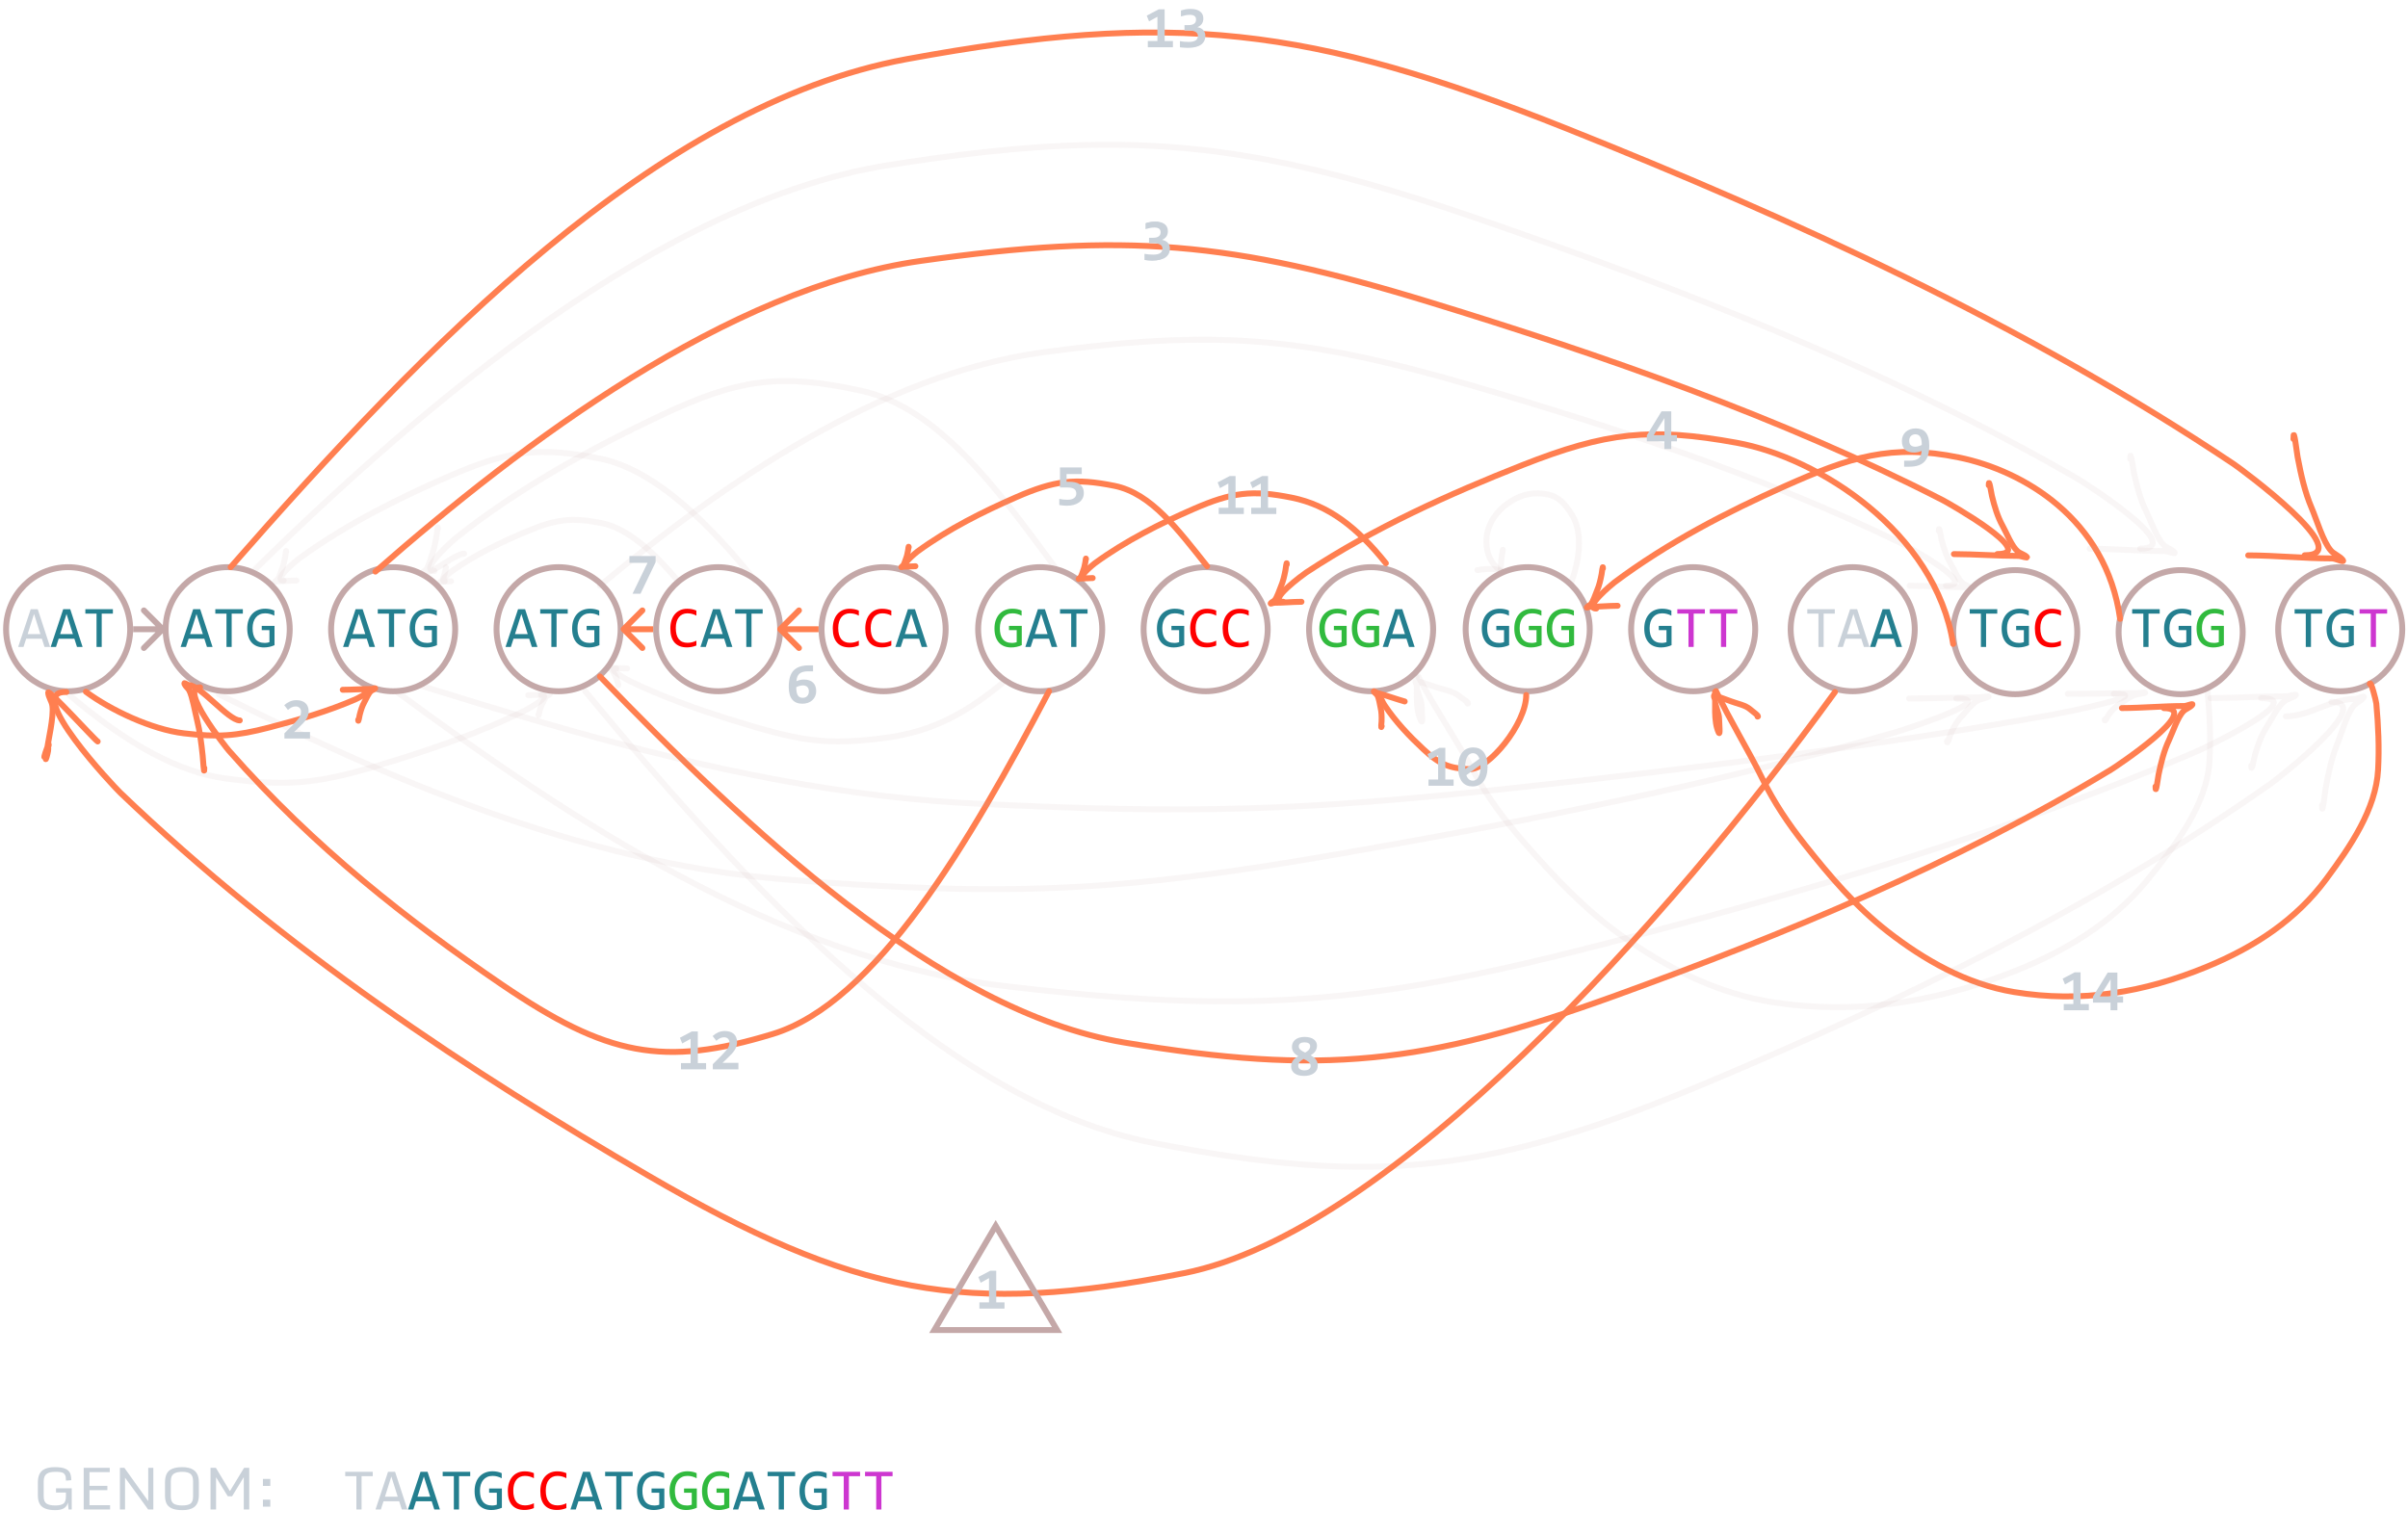 <svg width="815" height="520" viewBox="0 0 815 520" fill="none" xmlns="http://www.w3.org/2000/svg">
<circle cx="23.059" cy="213" r="21" stroke="#C4A8A8" stroke-width="2"/>
<circle cx="77.059" cy="213" r="21" stroke="#C4A8A8" stroke-width="2"/>
<circle cx="133.059" cy="213" r="21" stroke="#C4A8A8" stroke-width="2"/>
<circle cx="189.059" cy="213" r="21" stroke="#C4A8A8" stroke-width="2"/>
<circle cx="243.059" cy="213" r="21" stroke="#C4A8A8" stroke-width="2"/>
<circle cx="299.059" cy="213" r="21" stroke="#C4A8A8" stroke-width="2"/>
<circle cx="352.059" cy="213" r="21" stroke="#C4A8A8" stroke-width="2"/>
<circle cx="408.059" cy="213" r="21" stroke="#C4A8A8" stroke-width="2"/>
<circle cx="464.059" cy="213" r="21" stroke="#C4A8A8" stroke-width="2"/>
<circle cx="517.059" cy="213" r="21" stroke="#C4A8A8" stroke-width="2"/>
<circle cx="573.059" cy="213" r="21" stroke="#C4A8A8" stroke-width="2"/>
<circle cx="627.059" cy="213" r="21" stroke="#C4A8A8" stroke-width="2"/>
<circle cx="682.059" cy="214" r="21" stroke="#C4A8A8" stroke-width="2"/>
<circle cx="738.059" cy="214" r="21" stroke="#C4A8A8" stroke-width="2"/>
<circle cx="792.059" cy="213" r="21" stroke="#C4A8A8" stroke-width="2"/>
<path d="M23.559 235.335C38.29 247.821 56.996 260.88 76.133 263.489C96.442 266.259 106.951 265.378 126.689 259.533C143.77 254.474 161.682 248.44 177.684 240.51C178.182 240.263 187.223 235.335 183.11 235.335" stroke="#C4A8A8" stroke-opacity="0.1" stroke-width="2" stroke-linecap="round" stroke-linejoin="round"/>
<path d="M178.791 235.329C180.939 235.323 183.069 235.155 185.209 235.155C185.483 235.155 186.221 234.874 186.027 235.069C185.814 235.282 185.381 235.387 185.132 235.59C184.529 236.082 184.03 237.352 183.641 238.028C183.123 238.925 182.827 239.911 182.573 240.91C182.524 241.102 182.255 242.765 182.255 241.934" stroke="#C4A8A8" stroke-opacity="0.1" stroke-width="2" stroke-linecap="round" stroke-linejoin="round"/>
<path d="M255.559 196.509C240.827 178.195 222.122 159.043 202.985 155.216C182.675 151.153 172.167 152.446 152.429 161.019C135.347 168.438 117.435 177.288 101.434 188.918C100.936 189.281 91.895 196.509 96.007 196.509" stroke="#C4A8A8" stroke-opacity="0.1" stroke-width="2" stroke-linecap="round" stroke-linejoin="round"/>
<path d="M100.326 196.517C98.179 196.527 96.049 196.772 93.909 196.772C93.635 196.772 92.897 197.185 93.091 196.899C93.303 196.587 93.737 196.433 93.986 196.135C94.588 195.413 95.087 193.55 95.477 192.559C95.995 191.243 96.29 189.797 96.545 188.331C96.594 188.05 96.863 185.611 96.863 186.83" stroke="#C4A8A8" stroke-opacity="0.1" stroke-width="2" stroke-linecap="round" stroke-linejoin="round"/>
<path d="M340.059 230.592C327.487 240.998 316.199 247.566 299.867 249.741C282.536 252.049 273.568 251.315 256.724 246.444C242.147 242.229 226.861 237.2 213.206 230.592C212.781 230.386 205.066 226.279 208.575 226.279" stroke="#C4A8A8" stroke-opacity="0.1" stroke-width="2" stroke-linecap="round" stroke-linejoin="round"/>
<path d="M212.261 226.274C210.428 226.269 208.61 226.13 206.784 226.13C206.55 226.13 205.921 225.895 206.086 226.057C206.268 226.235 206.637 226.322 206.85 226.492C207.364 226.902 207.79 227.96 208.122 228.523C208.564 229.271 208.816 230.092 209.034 230.925C209.076 231.085 209.305 232.471 209.305 231.778" stroke="#C4A8A8" stroke-opacity="0.1" stroke-width="2" stroke-linecap="round" stroke-linejoin="round"/>
<path d="M408.559 191.677C398.896 179.606 389.718 166.983 377.165 164.46C363.843 161.783 356.95 162.635 344.003 168.285C332.798 173.175 321.049 179.008 310.553 186.673C310.226 186.912 304.295 191.677 306.993 191.677" stroke="#FF7F50" stroke-width="2" stroke-linecap="round" stroke-linejoin="round"/>
<path d="M309.826 191.682C308.417 191.688 307.02 191.85 305.616 191.85C305.436 191.85 304.953 192.122 305.08 191.934C305.219 191.727 305.503 191.626 305.667 191.43C306.062 190.954 306.389 189.726 306.645 189.073C306.984 188.206 307.178 187.253 307.346 186.287C307.378 186.101 307.554 184.494 307.554 185.297" stroke="#FF7F50" stroke-width="2" stroke-linecap="round" stroke-linejoin="round"/>
<path d="M469.059 190.673C459.396 178.603 449.718 170.983 437.165 168.46C423.843 165.783 416.95 166.635 404.003 172.285C392.798 177.175 381.049 183.008 370.553 190.673C370.226 190.912 364.295 195.677 366.993 195.677" stroke="#FF7F50" stroke-width="2" stroke-linecap="round" stroke-linejoin="round"/>
<path d="M369.826 195.682C368.417 195.688 367.02 195.85 365.616 195.85C365.436 195.85 364.953 196.122 365.08 195.934C365.219 195.727 365.503 195.626 365.667 195.43C366.062 194.954 366.389 193.726 366.645 193.073C366.984 192.206 367.178 191.253 367.346 190.287C367.378 190.101 367.554 188.494 367.554 189.297" stroke="#FF7F50" stroke-width="2" stroke-linecap="round" stroke-linejoin="round"/>
<path d="M357.059 192C337.17 164.946 317.31 137.927 291.473 132.273C264.052 126.272 249.864 128.182 223.216 140.846C200.154 151.806 175.97 164.88 154.366 182.061C153.693 182.596 141.487 193.275 147.04 193.275" stroke="#C4A8A8" stroke-opacity="0.1" stroke-width="2" stroke-linecap="round" stroke-linejoin="round"/>
<path d="M157.059 187.439C154.16 187.453 147.096 193.663 144.206 193.663C143.836 193.663 142.84 194.273 143.102 193.852C143.389 193.389 143.974 193.162 144.31 192.722C145.124 191.655 145.797 188.903 146.324 187.439C147.022 185.496 147.422 183.36 147.766 181.194C147.832 180.779 148.194 177.176 148.194 178.977" stroke="#C4A8A8" stroke-opacity="0.1" stroke-width="2" stroke-linecap="round" stroke-linejoin="round"/>
<path d="M355.059 234C328.029 285.474 296.333 339.432 261.507 350.041C224.547 361.3 205.472 357.559 169.733 333.216C138.803 312.15 106.384 287.044 77.478 254.118C76.578 253.092 60.255 232.637 67.728 232.676" stroke="#FF7F50" stroke-width="2" stroke-linecap="round" stroke-linejoin="round"/>
<path d="M81.154 243.877C77.253 243.83 67.807 231.935 63.919 231.915C63.42 231.913 62.086 230.743 62.434 231.548C62.816 232.432 63.601 232.869 64.049 233.712C65.133 235.752 66.013 241.006 66.707 243.803C67.629 247.516 68.145 251.593 68.587 255.727C68.672 256.52 69.125 263.396 69.142 259.96" stroke="#FF7F50" stroke-width="2" stroke-linecap="round" stroke-linejoin="round"/>
<path d="M229.559 196.766C222.261 188.025 212.995 178.884 203.514 177.057C193.453 175.119 188.248 175.736 178.47 179.827C170.008 183.368 161.134 187.592 153.208 193.143C152.961 193.316 148.482 196.766 150.519 196.766" stroke="#C4A8A8" stroke-opacity="0.1" stroke-width="2" stroke-linecap="round" stroke-linejoin="round"/>
<path d="M152.659 196.77C151.595 196.774 150.54 196.891 149.48 196.891C149.344 196.891 148.979 197.088 149.075 196.952C149.18 196.803 149.395 196.729 149.518 196.587C149.816 196.243 150.064 195.353 150.257 194.88C150.513 194.252 150.66 193.562 150.786 192.863C150.81 192.728 150.943 191.564 150.943 192.146" stroke="#C4A8A8" stroke-opacity="0.1" stroke-width="2" stroke-linecap="round" stroke-linejoin="round"/>
<path d="M78.059 192C143.213 117.51 222.236 35.58 306.875 20.012C396.701 3.489 443.178 8.748 530.475 43.616C606.023 73.792 685.246 109.788 756.017 157.095C758.222 158.569 798.207 187.97 780.018 187.97" stroke="#FF7F50" stroke-width="2" stroke-linecap="round" stroke-linejoin="round"/>
<path d="M760.916 188.002C770.413 188.041 779.834 189.039 789.3 189.039C790.512 189.039 793.774 190.718 792.917 189.557C791.977 188.285 790.06 187.66 788.959 186.447C786.295 183.511 784.088 175.934 782.363 171.902C780.075 166.551 778.767 160.671 777.64 154.708C777.423 153.563 776.235 143.643 776.235 148.602" stroke="#FF7F50" stroke-width="2" stroke-linecap="round" stroke-linejoin="round"/>
<path d="M134.059 234C192.652 277.212 263.718 324.741 339.834 333.772C420.614 343.357 462.411 340.307 540.917 320.079C608.858 302.573 680.103 281.692 743.747 254.249C745.73 253.394 781.688 236.338 765.331 236.338" stroke="#C4A8A8" stroke-opacity="0.1" stroke-width="2" stroke-linecap="round" stroke-linejoin="round"/>
<path d="M748.152 236.319C756.693 236.296 765.166 235.718 773.678 235.718C774.769 235.718 777.702 234.744 776.931 235.417C776.086 236.155 774.362 236.518 773.372 237.221C770.976 238.924 768.991 243.32 767.44 245.659C765.382 248.763 764.206 252.174 763.193 255.634C762.998 256.297 761.93 262.052 761.93 259.176" stroke="#C4A8A8" stroke-opacity="0.1" stroke-width="2" stroke-linecap="round" stroke-linejoin="round"/>
<path d="M198.059 234C252.916 300.259 319.45 373.136 390.713 386.984C466.342 401.681 505.474 397.004 578.974 365.988C642.583 339.146 709.285 307.128 768.871 265.048C770.727 263.737 804.393 237.585 789.079 237.585" stroke="#C4A8A8" stroke-opacity="0.1" stroke-width="2" stroke-linecap="round" stroke-linejoin="round"/>
<path d="M773.672 242.5C781.669 242.465 788.924 236.634 796.894 236.634C797.915 236.634 800.661 235.14 799.939 236.173C799.148 237.305 797.534 237.861 796.607 238.939C794.364 241.551 792.505 248.291 791.054 251.877C789.127 256.637 788.025 261.868 787.077 267.172C786.895 268.189 785.894 277.014 785.894 272.603" stroke="#C4A8A8" stroke-opacity="0.1" stroke-width="2" stroke-linecap="round" stroke-linejoin="round"/>
<path d="M621.059 234.273C564.564 312.097 470.423 417.168 400.701 430.999C326.706 445.678 289.043 438.433 219.432 397.967C159.188 362.946 96.211 321.546 40.638 268.279C38.907 266.619 7.629 233.65 22.461 234.274" stroke="#FF7F50" stroke-width="2" stroke-linecap="round" stroke-linejoin="round"/>
<path d="M33.059 251C32.171 250.562 16.23 233.016 16.306 234.445C16.388 236.013 17.494 237.307 17.723 238.875C18.276 242.669 16.286 250.776 15.63 255.288M15.63 255.288C14.759 261.277 17.642 249.129 15.63 255.288ZM15.63 255.288C18.519 245.707 13.271 260.072 15.63 255.288Z" stroke="#FF7F50" stroke-width="2" stroke-linecap="round" stroke-linejoin="round"/>
<path d="M203.059 229C251.502 279.209 317.641 342.432 380.572 352.926C447.359 364.063 481.916 360.518 546.823 337.015C602.994 316.676 661.898 292.413 714.517 260.527C716.157 259.534 745.886 239.716 732.363 239.716" stroke="#FF7F50" stroke-width="2" stroke-linecap="round" stroke-linejoin="round"/>
<path d="M718.16 239.695C725.221 239.668 732.226 238.996 739.264 238.996C740.165 238.996 742.591 237.864 741.953 238.646C741.254 239.504 739.829 239.925 739.011 240.743C737.03 242.722 735.389 247.829 734.107 250.547C732.405 254.153 731.432 258.117 730.595 262.136C730.434 262.908 729.55 269.594 729.55 266.252" stroke="#FF7F50" stroke-width="2" stroke-linecap="round" stroke-linejoin="round"/>
<path d="M142.059 232C195.184 248.462 260.619 268.568 329.632 272.009C402.875 275.66 440.771 274.498 511.952 266.792C573.553 260.123 638.15 252.168 695.855 241.714C697.653 241.388 730.256 234.891 715.425 234.891" stroke="#C4A8A8" stroke-opacity="0.1" stroke-width="2" stroke-linecap="round" stroke-linejoin="round"/>
<path d="M699.85 234.884C707.594 234.875 715.276 234.654 722.994 234.654C723.982 234.654 726.642 234.283 725.943 234.54C725.176 234.821 723.614 234.959 722.716 235.227C720.543 235.876 718.744 237.551 717.338 238.442C715.472 239.624 714.405 240.924 713.486 242.241C713.31 242.494 712.341 244.687 712.341 243.591" stroke="#C4A8A8" stroke-opacity="0.1" stroke-width="2" stroke-linecap="round" stroke-linejoin="round"/>
<path d="M717.559 209.5C712.834 175.556 684.686 159.333 663.059 154.877C640.106 150.147 626.178 154.7 603.872 164.681C584.568 173.318 564.483 183.622 546.4 197.162C545.837 197.584 535.62 206 540.267 206" stroke="#FF7F50" stroke-width="2" stroke-linecap="round" stroke-linejoin="round"/>
<path d="M547.488 205.068C544.407 205.08 541.35 205.4 538.278 205.4C537.885 205.4 536.827 205.938 537.105 205.566C537.41 205.158 538.032 204.958 538.389 204.569C539.254 203.628 539.97 201.2 540.529 199.908C541.272 198.194 541.696 196.309 542.062 194.399C542.132 194.032 542.518 190.853 542.518 192.442" stroke="#FF7F50" stroke-width="2" stroke-linecap="round" stroke-linejoin="round"/>
<path d="M74.059 235C128.642 262.162 194.845 292.037 265.753 297.714C341.005 303.739 379.942 301.821 453.076 289.107C516.368 278.103 582.738 264.978 642.026 247.728C643.873 247.19 677.371 236.47 662.134 236.47" stroke="#C4A8A8" stroke-opacity="0.1" stroke-width="2" stroke-linecap="round" stroke-linejoin="round"/>
<path d="M646.13 236.458C654.087 236.444 661.98 236.08 669.91 236.08C670.925 236.08 673.658 235.467 672.94 235.891C672.152 236.355 670.547 236.583 669.625 237.025C667.392 238.095 665.543 240.859 664.099 242.329C662.181 244.28 661.085 246.424 660.141 248.598C659.96 249.016 658.965 252.633 658.965 250.825" stroke="#C4A8A8" stroke-opacity="0.1" stroke-width="2" stroke-linecap="round" stroke-linejoin="round"/>
<path d="M85.559 193.5C143.948 135.95 224.503 67.99 300.355 55.962C380.854 43.197 422.505 47.26 500.738 74.199C568.443 97.513 639.44 125.323 702.863 161.871C704.839 163.01 740.672 185.725 724.372 185.725" stroke="#C4A8A8" stroke-opacity="0.1" stroke-width="2" stroke-linecap="round" stroke-linejoin="round"/>
<path d="M707.253 185.75C715.764 185.78 724.207 186.551 732.69 186.551C733.777 186.551 736.7 187.848 735.932 186.952C735.089 185.968 733.372 185.486 732.385 184.548C729.997 182.28 728.019 176.426 726.474 173.311C724.423 169.177 723.251 164.634 722.241 160.027C722.047 159.143 720.982 151.478 720.982 155.31" stroke="#C4A8A8" stroke-opacity="0.1" stroke-width="2" stroke-linecap="round" stroke-linejoin="round"/>
<path d="M127.059 193.5C177.235 149.491 246.459 97.522 311.641 88.324C380.817 78.562 416.61 81.669 483.839 102.27C542.02 120.098 603.031 141.364 657.532 169.313C659.23 170.184 690.023 187.555 676.016 187.555" stroke="#FF7F50" stroke-width="2" stroke-linecap="round" stroke-linejoin="round"/>
<path d="M661.305 187.573C668.619 187.597 675.874 188.186 683.164 188.186C684.098 188.186 686.61 189.178 685.95 188.492C685.225 187.74 683.75 187.371 682.902 186.655C680.85 184.92 679.15 180.443 677.822 178.061C676.06 174.9 675.052 171.426 674.184 167.903C674.018 167.227 673.103 161.366 673.103 164.295" stroke="#FF7F50" stroke-width="2" stroke-linecap="round" stroke-linejoin="round"/>
<path d="M203.059 198.265C245.114 163.217 298.611 126.565 353.243 119.24C411.223 111.466 441.222 113.94 497.569 130.346C546.333 144.544 597.469 161.48 643.149 183.738C644.573 184.432 670.382 198.265 658.641 198.265" stroke="#C4A8A8" stroke-opacity="0.1" stroke-width="2" stroke-linecap="round" stroke-linejoin="round"/>
<path d="M646.311 198.28C652.442 198.299 658.523 198.768 664.632 198.768C665.415 198.768 667.521 199.558 666.967 199.012C666.36 198.413 665.123 198.119 664.413 197.548C662.693 196.167 661.268 192.602 660.155 190.705C658.678 188.187 657.834 185.421 657.106 182.615C656.967 182.077 656.2 177.409 656.2 179.742" stroke="#C4A8A8" stroke-opacity="0.1" stroke-width="2" stroke-linecap="round" stroke-linejoin="round"/>
<path d="M29.059 234.167C37.477 240.411 51.309 246.94 62.244 248.245C73.85 249.63 79.854 249.189 91.133 246.266C100.894 243.737 111.129 240.72 120.273 236.755C120.558 236.632 125.724 234.167 123.374 234.167" stroke="#FF7F50" stroke-width="2" stroke-linecap="round" stroke-linejoin="round"/>
<path d="M116 233.505C119.25 233.495 122.474 233.239 125.714 233.239C126.129 233.239 127.245 232.807 126.951 233.105C126.63 233.433 125.974 233.594 125.597 233.906C124.685 234.661 123.93 236.611 123.34 237.649C122.557 239.026 122.109 240.539 121.723 242.074C121.649 242.368 121.243 244.921 121.243 243.645" stroke="#FF7F50" stroke-width="2" stroke-linecap="round" stroke-linejoin="round"/>
<path d="M531.863 197C534.337 190.152 536.079 180.481 531.863 173.988C529.808 170.822 527.789 168.18 523.832 167.377C519.352 166.467 515.471 167.208 511.609 169.561C505.208 173.459 501.463 180.284 503.748 187.64C504.286 189.374 505.321 190.864 506.596 192.146C506.872 192.423 508.325 193.763 507.498 192.753" stroke="#C4A8A8" stroke-opacity="0.1" stroke-width="2" stroke-linecap="round" stroke-linejoin="round"/>
<path d="M508.632 186.12C508.338 187.947 508 189.738 508 191.585C508 191.845 507.91 193.106 507.91 192.731" stroke="#C4A8A8" stroke-opacity="0.1" stroke-width="2" stroke-linecap="round" stroke-linejoin="round"/>
<path d="M500.059 192.995C502.001 192.706 504.173 192.439 506.15 192.736C506.564 192.798 507.073 192.994 507.459 193.152C507.888 193.329 508.172 193.26 507.368 193.26" stroke="#C4A8A8" stroke-opacity="0.1" stroke-width="2" stroke-linecap="round" stroke-linejoin="round"/>
<path d="M16.957 219H15.063L14.174 216.217H8.862L7.963 219H6.156L10.395 206.236H12.778L16.957 219ZM13.676 214.664L11.518 207.838L9.36 214.664H13.676ZM621 207.721H617.221V219H615.463V207.721H611.684V206.236H621V207.721ZM632.738 219H630.844L629.955 216.217H624.643L623.744 219H621.938L626.176 206.236H628.559L632.738 219ZM629.457 214.664L627.299 207.838L625.141 214.664H629.457Z" fill="#C9D1D9"/>
<path d="M27.953 219H26.059L25.17 216.217H19.858L18.959 219H17.153L21.391 206.236H23.774L27.953 219ZM24.672 214.664L22.514 207.838L20.356 214.664H24.672ZM38.207 207.721H34.428V219H32.67V207.721H28.891V206.236H38.207V207.721ZM71.938 219H70.043L69.154 216.217H63.842L62.944 219H61.137L65.375 206.236H67.758L71.938 219ZM68.656 214.664L66.498 207.838L64.34 214.664H68.656ZM82.192 207.721H78.412V219H76.654V207.721H72.875V206.236H82.192V207.721ZM92.856 208.424C92.38 208.17 91.892 207.975 91.391 207.838C90.889 207.695 90.343 207.623 89.75 207.623C89.073 207.623 88.471 207.743 87.944 207.984C87.416 208.225 86.97 208.567 86.606 209.01C86.248 209.446 85.971 209.973 85.776 210.592C85.587 211.21 85.492 211.894 85.492 212.643C85.492 213.424 85.57 214.124 85.727 214.742C85.883 215.361 86.127 215.885 86.459 216.314C86.791 216.744 87.214 217.073 87.729 217.301C88.25 217.529 88.871 217.643 89.594 217.643C89.718 217.643 89.851 217.636 89.994 217.623C90.138 217.61 90.281 217.594 90.424 217.574C90.567 217.548 90.704 217.519 90.834 217.486C90.971 217.454 91.091 217.418 91.195 217.379V213.316H88.588V211.881H92.914V218.404C92.647 218.528 92.364 218.639 92.065 218.736C91.772 218.834 91.469 218.915 91.156 218.98C90.85 219.046 90.544 219.094 90.239 219.127C89.933 219.16 89.636 219.176 89.35 219.176C88.477 219.176 87.69 219.039 86.987 218.766C86.29 218.492 85.694 218.089 85.199 217.555C84.711 217.014 84.334 216.344 84.067 215.543C83.806 214.742 83.676 213.814 83.676 212.76C83.676 211.712 83.823 210.774 84.115 209.947C84.408 209.114 84.819 208.411 85.346 207.838C85.88 207.258 86.518 206.819 87.26 206.52C88.009 206.214 88.832 206.061 89.731 206.061C90.304 206.061 90.847 206.113 91.362 206.217C91.882 206.314 92.38 206.474 92.856 206.695V208.424ZM126.918 219H125.024L124.135 216.217H118.822L117.924 219H116.117L120.356 206.236H122.738L126.918 219ZM123.637 214.664L121.479 207.838L119.321 214.664H123.637ZM137.172 207.721H133.393V219H131.635V207.721H127.856V206.236H137.172V207.721ZM147.836 208.424C147.361 208.17 146.873 207.975 146.371 207.838C145.87 207.695 145.323 207.623 144.731 207.623C144.054 207.623 143.451 207.743 142.924 207.984C142.397 208.225 141.951 208.567 141.586 209.01C141.228 209.446 140.951 209.973 140.756 210.592C140.567 211.21 140.473 211.894 140.473 212.643C140.473 213.424 140.551 214.124 140.707 214.742C140.863 215.361 141.108 215.885 141.44 216.314C141.772 216.744 142.195 217.073 142.709 217.301C143.23 217.529 143.852 217.643 144.574 217.643C144.698 217.643 144.832 217.636 144.975 217.623C145.118 217.61 145.261 217.594 145.405 217.574C145.548 217.548 145.684 217.519 145.815 217.486C145.951 217.454 146.072 217.418 146.176 217.379V213.316H143.569V211.881H147.895V218.404C147.628 218.528 147.345 218.639 147.045 218.736C146.752 218.834 146.449 218.915 146.137 218.98C145.831 219.046 145.525 219.094 145.219 219.127C144.913 219.16 144.617 219.176 144.33 219.176C143.458 219.176 142.67 219.039 141.967 218.766C141.27 218.492 140.675 218.089 140.18 217.555C139.692 217.014 139.314 216.344 139.047 215.543C138.787 214.742 138.656 213.814 138.656 212.76C138.656 211.712 138.803 210.774 139.096 209.947C139.389 209.114 139.799 208.411 140.326 207.838C140.86 207.258 141.498 206.819 142.24 206.52C142.989 206.214 143.813 206.061 144.711 206.061C145.284 206.061 145.828 206.113 146.342 206.217C146.863 206.314 147.361 206.474 147.836 206.695V208.424ZM181.899 219H180.004L179.115 216.217H173.803L172.905 219H171.098L175.336 206.236H177.719L181.899 219ZM178.617 214.664L176.459 207.838L174.301 214.664H178.617ZM192.153 207.721H188.373V219H186.615V207.721H182.836V206.236H192.153V207.721ZM202.817 208.424C202.341 208.17 201.853 207.975 201.352 207.838C200.85 207.695 200.304 207.623 199.711 207.623C199.034 207.623 198.432 207.743 197.905 207.984C197.377 208.225 196.931 208.567 196.567 209.01C196.209 209.446 195.932 209.973 195.737 210.592C195.548 211.21 195.453 211.894 195.453 212.643C195.453 213.424 195.531 214.124 195.688 214.742C195.844 215.361 196.088 215.885 196.42 216.314C196.752 216.744 197.175 217.073 197.69 217.301C198.211 217.529 198.832 217.643 199.555 217.643C199.679 217.643 199.812 217.636 199.955 217.623C200.099 217.61 200.242 217.594 200.385 217.574C200.528 217.548 200.665 217.519 200.795 217.486C200.932 217.454 201.052 217.418 201.156 217.379V213.316H198.549V211.881H202.875V218.404C202.608 218.528 202.325 218.639 202.026 218.736C201.733 218.834 201.43 218.915 201.117 218.98C200.811 219.046 200.505 219.094 200.199 219.127C199.893 219.16 199.597 219.176 199.311 219.176C198.438 219.176 197.651 219.039 196.947 218.766C196.251 218.492 195.655 218.089 195.16 217.555C194.672 217.014 194.294 216.344 194.028 215.543C193.767 214.742 193.637 213.814 193.637 212.76C193.637 211.712 193.783 210.774 194.076 209.947C194.369 209.114 194.78 208.411 195.307 207.838C195.841 207.258 196.479 206.819 197.221 206.52C197.97 206.214 198.793 206.061 199.692 206.061C200.265 206.061 200.808 206.113 201.322 206.217C201.843 206.314 202.341 206.474 202.817 206.695V208.424ZM247.875 219H245.981L245.092 216.217H239.78L238.881 219H237.074L241.313 206.236H243.696L247.875 219ZM244.594 214.664L242.436 207.838L240.278 214.664H244.594ZM258.129 207.721H254.35V219H252.592V207.721H248.813V206.236H258.129V207.721ZM313.852 219H311.957L311.069 216.217H305.756L304.858 219H303.051L307.289 206.236H309.672L313.852 219ZM310.571 214.664L308.412 207.838L306.254 214.664H310.571ZM357.836 219H355.942L355.053 216.217H349.74L348.842 219H347.035L351.274 206.236H353.656L357.836 219ZM354.555 214.664L352.397 207.838L350.238 214.664H354.555ZM368.09 207.721H364.311V219H362.553V207.721H358.774V206.236H368.09V207.721ZM400.746 208.424C400.271 208.17 399.783 207.975 399.281 207.838C398.78 207.695 398.233 207.623 397.641 207.623C396.964 207.623 396.362 207.743 395.834 207.984C395.307 208.225 394.861 208.567 394.496 209.01C394.138 209.446 393.862 209.973 393.666 210.592C393.477 211.21 393.383 211.894 393.383 212.643C393.383 213.424 393.461 214.124 393.617 214.742C393.774 215.361 394.018 215.885 394.35 216.314C394.682 216.744 395.105 217.073 395.619 217.301C396.14 217.529 396.762 217.643 397.485 217.643C397.608 217.643 397.742 217.636 397.885 217.623C398.028 217.61 398.171 217.594 398.315 217.574C398.458 217.548 398.595 217.519 398.725 217.486C398.862 217.454 398.982 217.418 399.086 217.379V213.316H396.479V211.881H400.805V218.404C400.538 218.528 400.255 218.639 399.955 218.736C399.662 218.834 399.36 218.915 399.047 218.98C398.741 219.046 398.435 219.094 398.129 219.127C397.823 219.16 397.527 219.176 397.24 219.176C396.368 219.176 395.58 219.039 394.877 218.766C394.181 218.492 393.585 218.089 393.09 217.555C392.602 217.014 392.224 216.344 391.957 215.543C391.697 214.742 391.567 213.814 391.567 212.76C391.567 211.712 391.713 210.774 392.006 209.947C392.299 209.114 392.709 208.411 393.237 207.838C393.77 207.258 394.408 206.819 395.151 206.52C395.899 206.214 396.723 206.061 397.621 206.061C398.194 206.061 398.738 206.113 399.252 206.217C399.773 206.314 400.271 206.474 400.746 206.695V208.424ZM478.793 219H476.899L476.01 216.217H470.697L469.799 219H467.992L472.231 206.236H474.613L478.793 219ZM475.512 214.664L473.354 207.838L471.196 214.664H475.512ZM510.707 208.424C510.232 208.17 509.744 207.975 509.242 207.838C508.741 207.695 508.194 207.623 507.602 207.623C506.925 207.623 506.322 207.743 505.795 207.984C505.268 208.225 504.822 208.567 504.457 209.01C504.099 209.446 503.822 209.973 503.627 210.592C503.438 211.21 503.344 211.894 503.344 212.643C503.344 213.424 503.422 214.124 503.578 214.742C503.735 215.361 503.979 215.885 504.311 216.314C504.643 216.744 505.066 217.073 505.58 217.301C506.101 217.529 506.723 217.643 507.446 217.643C507.569 217.643 507.703 217.636 507.846 217.623C507.989 217.61 508.132 217.594 508.276 217.574C508.419 217.548 508.556 217.519 508.686 217.486C508.822 217.454 508.943 217.418 509.047 217.379V213.316H506.44V211.881H510.766V218.404C510.499 218.528 510.216 218.639 509.916 218.736C509.623 218.834 509.321 218.915 509.008 218.98C508.702 219.046 508.396 219.094 508.09 219.127C507.784 219.16 507.488 219.176 507.201 219.176C506.329 219.176 505.541 219.039 504.838 218.766C504.141 218.492 503.546 218.089 503.051 217.555C502.563 217.014 502.185 216.344 501.918 215.543C501.658 214.742 501.528 213.814 501.528 212.76C501.528 211.712 501.674 210.774 501.967 209.947C502.26 209.114 502.67 208.411 503.197 207.838C503.731 207.258 504.369 206.819 505.112 206.52C505.86 206.214 506.684 206.061 507.582 206.061C508.155 206.061 508.699 206.113 509.213 206.217C509.734 206.314 510.232 206.474 510.707 206.695V208.424ZM565.688 208.424C565.212 208.17 564.724 207.975 564.223 207.838C563.722 207.695 563.175 207.623 562.582 207.623C561.905 207.623 561.303 207.743 560.776 207.984C560.248 208.225 559.802 208.567 559.438 209.01C559.08 209.446 558.803 209.973 558.608 210.592C558.419 211.21 558.324 211.894 558.324 212.643C558.324 213.424 558.403 214.124 558.559 214.742C558.715 215.361 558.959 215.885 559.291 216.314C559.623 216.744 560.046 217.073 560.561 217.301C561.082 217.529 561.703 217.643 562.426 217.643C562.55 217.643 562.683 217.636 562.826 217.623C562.97 217.61 563.113 217.594 563.256 217.574C563.399 217.548 563.536 217.519 563.666 217.486C563.803 217.454 563.923 217.418 564.028 217.379V213.316H561.42V211.881H565.746V218.404C565.479 218.528 565.196 218.639 564.897 218.736C564.604 218.834 564.301 218.915 563.988 218.98C563.683 219.046 563.377 219.094 563.071 219.127C562.765 219.16 562.468 219.176 562.182 219.176C561.309 219.176 560.522 219.039 559.819 218.766C559.122 218.492 558.526 218.089 558.031 217.555C557.543 217.014 557.166 216.344 556.899 215.543C556.638 214.742 556.508 213.814 556.508 212.76C556.508 211.712 556.655 210.774 556.947 209.947C557.24 209.114 557.651 208.411 558.178 207.838C558.712 207.258 559.35 206.819 560.092 206.52C560.841 206.214 561.664 206.061 562.563 206.061C563.136 206.061 563.679 206.113 564.194 206.217C564.714 206.314 565.212 206.474 565.688 206.695V208.424ZM643.735 219H641.84L640.951 216.217H635.639L634.74 219H632.934L637.172 206.236H639.555L643.735 219ZM640.453 214.664L638.295 207.838L636.137 214.664H640.453ZM675.981 207.721H672.201V219H670.444V207.721H666.664V206.236H675.981V207.721ZM686.645 208.424C686.169 208.17 685.681 207.975 685.18 207.838C684.679 207.695 684.132 207.623 683.539 207.623C682.862 207.623 682.26 207.743 681.733 207.984C681.205 208.225 680.759 208.567 680.395 209.01C680.037 209.446 679.76 209.973 679.565 210.592C679.376 211.21 679.281 211.894 679.281 212.643C679.281 213.424 679.36 214.124 679.516 214.742C679.672 215.361 679.916 215.885 680.248 216.314C680.58 216.744 681.003 217.073 681.518 217.301C682.039 217.529 682.66 217.643 683.383 217.643C683.507 217.643 683.64 217.636 683.783 217.623C683.927 217.61 684.07 217.594 684.213 217.574C684.356 217.548 684.493 217.519 684.623 217.486C684.76 217.454 684.88 217.418 684.985 217.379V213.316H682.377V211.881H686.703V218.404C686.436 218.528 686.153 218.639 685.854 218.736C685.561 218.834 685.258 218.915 684.946 218.98C684.64 219.046 684.334 219.094 684.028 219.127C683.722 219.16 683.425 219.176 683.139 219.176C682.266 219.176 681.479 219.039 680.776 218.766C680.079 218.492 679.483 218.089 678.988 217.555C678.5 217.014 678.123 216.344 677.856 215.543C677.595 214.742 677.465 213.814 677.465 212.76C677.465 211.712 677.612 210.774 677.905 209.947C678.197 209.114 678.608 208.411 679.135 207.838C679.669 207.258 680.307 206.819 681.049 206.52C681.798 206.214 682.621 206.061 683.52 206.061C684.093 206.061 684.636 206.113 685.151 206.217C685.671 206.314 686.169 206.474 686.645 206.695V208.424ZM730.961 207.721H727.182V219H725.424V207.721H721.645V206.236H730.961V207.721ZM741.625 208.424C741.15 208.17 740.662 207.975 740.16 207.838C739.659 207.695 739.112 207.623 738.52 207.623C737.843 207.623 737.24 207.743 736.713 207.984C736.186 208.225 735.74 208.567 735.375 209.01C735.017 209.446 734.74 209.973 734.545 210.592C734.356 211.21 734.262 211.894 734.262 212.643C734.262 213.424 734.34 214.124 734.496 214.742C734.653 215.361 734.897 215.885 735.229 216.314C735.561 216.744 735.984 217.073 736.498 217.301C737.019 217.529 737.641 217.643 738.363 217.643C738.487 217.643 738.621 217.636 738.764 217.623C738.907 217.61 739.05 217.594 739.194 217.574C739.337 217.548 739.474 217.519 739.604 217.486C739.74 217.454 739.861 217.418 739.965 217.379V213.316H737.358V211.881H741.684V218.404C741.417 218.528 741.134 218.639 740.834 218.736C740.541 218.834 740.238 218.915 739.926 218.98C739.62 219.046 739.314 219.094 739.008 219.127C738.702 219.16 738.406 219.176 738.119 219.176C737.247 219.176 736.459 219.039 735.756 218.766C735.059 218.492 734.464 218.089 733.969 217.555C733.481 217.014 733.103 216.344 732.836 215.543C732.576 214.742 732.446 213.814 732.446 212.76C732.446 211.712 732.592 210.774 732.885 209.947C733.178 209.114 733.588 208.411 734.115 207.838C734.649 207.258 735.287 206.819 736.03 206.52C736.778 206.214 737.602 206.061 738.5 206.061C739.073 206.061 739.617 206.113 740.131 206.217C740.652 206.314 741.15 206.474 741.625 206.695V208.424ZM785.942 207.721H782.162V219H780.405V207.721H776.625V206.236H785.942V207.721ZM796.606 208.424C796.13 208.17 795.642 207.975 795.141 207.838C794.64 207.695 794.093 207.623 793.5 207.623C792.823 207.623 792.221 207.743 791.694 207.984C791.166 208.225 790.72 208.567 790.356 209.01C789.998 209.446 789.721 209.973 789.526 210.592C789.337 211.21 789.242 211.894 789.242 212.643C789.242 213.424 789.321 214.124 789.477 214.742C789.633 215.361 789.877 215.885 790.209 216.314C790.541 216.744 790.964 217.073 791.479 217.301C792 217.529 792.621 217.643 793.344 217.643C793.468 217.643 793.601 217.636 793.744 217.623C793.888 217.61 794.031 217.594 794.174 217.574C794.317 217.548 794.454 217.519 794.584 217.486C794.721 217.454 794.841 217.418 794.946 217.379V213.316H792.338V211.881H796.664V218.404C796.397 218.528 796.114 218.639 795.815 218.736C795.522 218.834 795.219 218.915 794.906 218.98C794.6 219.046 794.294 219.094 793.988 219.127C793.683 219.16 793.386 219.176 793.1 219.176C792.227 219.176 791.44 219.039 790.737 218.766C790.04 218.492 789.444 218.089 788.949 217.555C788.461 217.014 788.084 216.344 787.817 215.543C787.556 214.742 787.426 213.814 787.426 212.76C787.426 211.712 787.572 210.774 787.865 209.947C788.158 209.114 788.569 208.411 789.096 207.838C789.63 207.258 790.268 206.819 791.01 206.52C791.759 206.214 792.582 206.061 793.481 206.061C794.054 206.061 794.597 206.113 795.112 206.217C795.632 206.314 796.13 206.474 796.606 206.695V208.424Z" fill="#247F8F"/>
<path d="M235.697 218.521C234.675 218.945 233.604 219.156 232.485 219.156C230.681 219.156 229.294 218.619 228.324 217.545C227.361 216.464 226.879 214.869 226.879 212.76C226.879 211.738 227.013 210.813 227.28 209.986C227.546 209.16 227.927 208.46 228.422 207.887C228.917 207.307 229.516 206.861 230.219 206.549C230.922 206.236 231.71 206.08 232.582 206.08C233.175 206.08 233.725 206.132 234.233 206.236C234.74 206.334 235.229 206.487 235.697 206.695V208.404C235.235 208.15 234.757 207.958 234.262 207.828C233.767 207.691 233.227 207.623 232.641 207.623C232.042 207.623 231.498 207.737 231.01 207.965C230.528 208.186 230.118 208.512 229.78 208.941C229.441 209.365 229.181 209.885 228.998 210.504C228.816 211.116 228.725 211.816 228.725 212.604C228.725 214.257 229.06 215.504 229.731 216.344C230.401 217.184 231.384 217.604 232.68 217.604C233.227 217.604 233.751 217.542 234.252 217.418C234.753 217.288 235.235 217.109 235.697 216.881V218.521ZM290.678 218.521C289.656 218.945 288.585 219.156 287.465 219.156C285.662 219.156 284.275 218.619 283.305 217.545C282.341 216.464 281.86 214.869 281.86 212.76C281.86 211.738 281.993 210.813 282.26 209.986C282.527 209.16 282.908 208.46 283.403 207.887C283.897 207.307 284.496 206.861 285.199 206.549C285.903 206.236 286.69 206.08 287.563 206.08C288.155 206.08 288.705 206.132 289.213 206.236C289.721 206.334 290.209 206.487 290.678 206.695V208.404C290.216 208.15 289.737 207.958 289.242 207.828C288.748 207.691 288.207 207.623 287.621 207.623C287.022 207.623 286.479 207.737 285.99 207.965C285.509 208.186 285.099 208.512 284.76 208.941C284.421 209.365 284.161 209.885 283.979 210.504C283.796 211.116 283.705 211.816 283.705 212.604C283.705 214.257 284.041 215.504 284.711 216.344C285.382 217.184 286.365 217.604 287.66 217.604C288.207 217.604 288.731 217.542 289.233 217.418C289.734 217.288 290.216 217.109 290.678 216.881V218.521ZM301.674 218.521C300.652 218.945 299.581 219.156 298.461 219.156C296.658 219.156 295.271 218.619 294.301 217.545C293.337 216.464 292.856 214.869 292.856 212.76C292.856 211.738 292.989 210.813 293.256 209.986C293.523 209.16 293.904 208.46 294.399 207.887C294.893 207.307 295.492 206.861 296.196 206.549C296.899 206.236 297.686 206.08 298.559 206.08C299.151 206.08 299.701 206.132 300.209 206.236C300.717 206.334 301.205 206.487 301.674 206.695V208.404C301.212 208.15 300.733 207.958 300.238 207.828C299.744 207.691 299.203 207.623 298.617 207.623C298.018 207.623 297.475 207.737 296.987 207.965C296.505 208.186 296.095 208.512 295.756 208.941C295.418 209.365 295.157 209.885 294.975 210.504C294.793 211.116 294.701 211.816 294.701 212.604C294.701 214.257 295.037 215.504 295.707 216.344C296.378 217.184 297.361 217.604 298.656 217.604C299.203 217.604 299.727 217.542 300.229 217.418C300.73 217.288 301.212 217.109 301.674 216.881V218.521ZM411.635 218.521C410.613 218.945 409.542 219.156 408.422 219.156C406.619 219.156 405.232 218.619 404.262 217.545C403.298 216.464 402.817 214.869 402.817 212.76C402.817 211.738 402.95 210.813 403.217 209.986C403.484 209.16 403.865 208.46 404.36 207.887C404.854 207.307 405.453 206.861 406.156 206.549C406.86 206.236 407.647 206.08 408.52 206.08C409.112 206.08 409.662 206.132 410.17 206.236C410.678 206.334 411.166 206.487 411.635 206.695V208.404C411.173 208.15 410.694 207.958 410.199 207.828C409.705 207.691 409.164 207.623 408.578 207.623C407.979 207.623 407.436 207.737 406.947 207.965C406.466 208.186 406.056 208.512 405.717 208.941C405.378 209.365 405.118 209.885 404.936 210.504C404.753 211.116 404.662 211.816 404.662 212.604C404.662 214.257 404.998 215.504 405.668 216.344C406.339 217.184 407.322 217.604 408.617 217.604C409.164 217.604 409.688 217.542 410.19 217.418C410.691 217.288 411.173 217.109 411.635 216.881V218.521ZM422.631 218.521C421.609 218.945 420.538 219.156 419.418 219.156C417.615 219.156 416.228 218.619 415.258 217.545C414.294 216.464 413.813 214.869 413.813 212.76C413.813 211.738 413.946 210.813 414.213 209.986C414.48 209.16 414.861 208.46 415.356 207.887C415.85 207.307 416.449 206.861 417.153 206.549C417.856 206.236 418.643 206.08 419.516 206.08C420.108 206.08 420.658 206.132 421.166 206.236C421.674 206.334 422.162 206.487 422.631 206.695V208.404C422.169 208.15 421.69 207.958 421.196 207.828C420.701 207.691 420.16 207.623 419.574 207.623C418.975 207.623 418.432 207.737 417.944 207.965C417.462 208.186 417.052 208.512 416.713 208.941C416.375 209.365 416.114 209.885 415.932 210.504C415.75 211.116 415.658 211.816 415.658 212.604C415.658 214.257 415.994 215.504 416.664 216.344C417.335 217.184 418.318 217.604 419.613 217.604C420.16 217.604 420.684 217.542 421.186 217.418C421.687 217.288 422.169 217.109 422.631 216.881V218.521ZM697.533 218.521C696.511 218.945 695.44 219.156 694.321 219.156C692.517 219.156 691.13 218.619 690.16 217.545C689.197 216.464 688.715 214.869 688.715 212.76C688.715 211.738 688.849 210.813 689.115 209.986C689.382 209.16 689.763 208.46 690.258 207.887C690.753 207.307 691.352 206.861 692.055 206.549C692.758 206.236 693.546 206.08 694.418 206.08C695.011 206.08 695.561 206.132 696.069 206.236C696.576 206.334 697.065 206.487 697.533 206.695V208.404C697.071 208.15 696.593 207.958 696.098 207.828C695.603 207.691 695.063 207.623 694.477 207.623C693.878 207.623 693.334 207.737 692.846 207.965C692.364 208.186 691.954 208.512 691.615 208.941C691.277 209.365 691.016 209.885 690.834 210.504C690.652 211.116 690.561 211.816 690.561 212.604C690.561 214.257 690.896 215.504 691.567 216.344C692.237 217.184 693.22 217.604 694.516 217.604C695.063 217.604 695.587 217.542 696.088 217.418C696.589 217.288 697.071 217.109 697.533 216.881V218.521Z" fill="#FF0000"/>
<path d="M345.766 208.424C345.291 208.17 344.802 207.975 344.301 207.838C343.8 207.695 343.253 207.623 342.66 207.623C341.983 207.623 341.381 207.743 340.854 207.984C340.326 208.225 339.88 208.567 339.516 209.01C339.158 209.446 338.881 209.973 338.686 210.592C338.497 211.21 338.403 211.894 338.403 212.643C338.403 213.424 338.481 214.124 338.637 214.742C338.793 215.361 339.037 215.885 339.369 216.314C339.701 216.744 340.125 217.073 340.639 217.301C341.16 217.529 341.781 217.643 342.504 217.643C342.628 217.643 342.761 217.636 342.905 217.623C343.048 217.61 343.191 217.594 343.334 217.574C343.477 217.548 343.614 217.519 343.744 217.486C343.881 217.454 344.002 217.418 344.106 217.379V213.316H341.498V211.881H345.824V218.404C345.558 218.528 345.274 218.639 344.975 218.736C344.682 218.834 344.379 218.915 344.067 218.98C343.761 219.046 343.455 219.094 343.149 219.127C342.843 219.16 342.546 219.176 342.26 219.176C341.388 219.176 340.6 219.039 339.897 218.766C339.2 218.492 338.604 218.089 338.11 217.555C337.621 217.014 337.244 216.344 336.977 215.543C336.716 214.742 336.586 213.814 336.586 212.76C336.586 211.712 336.733 210.774 337.026 209.947C337.319 209.114 337.729 208.411 338.256 207.838C338.79 207.258 339.428 206.819 340.17 206.52C340.919 206.214 341.742 206.061 342.641 206.061C343.214 206.061 343.757 206.113 344.272 206.217C344.793 206.314 345.291 206.474 345.766 206.695V208.424Z" fill="#31BA3E"/>
<path d="M455.727 208.424C455.252 208.17 454.763 207.975 454.262 207.838C453.761 207.695 453.214 207.623 452.621 207.623C451.944 207.623 451.342 207.743 450.815 207.984C450.287 208.225 449.841 208.567 449.477 209.01C449.119 209.446 448.842 209.973 448.647 210.592C448.458 211.21 448.363 211.894 448.363 212.643C448.363 213.424 448.442 214.124 448.598 214.742C448.754 215.361 448.998 215.885 449.33 216.314C449.662 216.744 450.086 217.073 450.6 217.301C451.121 217.529 451.742 217.643 452.465 217.643C452.589 217.643 452.722 217.636 452.865 217.623C453.009 217.61 453.152 217.594 453.295 217.574C453.438 217.548 453.575 217.519 453.705 217.486C453.842 217.454 453.962 217.418 454.067 217.379V213.316H451.459V211.881H455.785V218.404C455.518 218.528 455.235 218.639 454.936 218.736C454.643 218.834 454.34 218.915 454.028 218.98C453.722 219.046 453.416 219.094 453.11 219.127C452.804 219.16 452.507 219.176 452.221 219.176C451.349 219.176 450.561 219.039 449.858 218.766C449.161 218.492 448.565 218.089 448.071 217.555C447.582 217.014 447.205 216.344 446.938 215.543C446.677 214.742 446.547 213.814 446.547 212.76C446.547 211.712 446.694 210.774 446.987 209.947C447.28 209.114 447.69 208.411 448.217 207.838C448.751 207.258 449.389 206.819 450.131 206.52C450.88 206.214 451.703 206.061 452.602 206.061C453.175 206.061 453.718 206.113 454.233 206.217C454.753 206.314 455.252 206.474 455.727 206.695V208.424ZM466.723 208.424C466.248 208.17 465.759 207.975 465.258 207.838C464.757 207.695 464.21 207.623 463.617 207.623C462.94 207.623 462.338 207.743 461.811 207.984C461.283 208.225 460.837 208.567 460.473 209.01C460.115 209.446 459.838 209.973 459.643 210.592C459.454 211.21 459.36 211.894 459.36 212.643C459.36 213.424 459.438 214.124 459.594 214.742C459.75 215.361 459.994 215.885 460.326 216.314C460.658 216.744 461.082 217.073 461.596 217.301C462.117 217.529 462.738 217.643 463.461 217.643C463.585 217.643 463.718 217.636 463.862 217.623C464.005 217.61 464.148 217.594 464.291 217.574C464.434 217.548 464.571 217.519 464.701 217.486C464.838 217.454 464.959 217.418 465.063 217.379V213.316H462.455V211.881H466.781V218.404C466.515 218.528 466.231 218.639 465.932 218.736C465.639 218.834 465.336 218.915 465.024 218.98C464.718 219.046 464.412 219.094 464.106 219.127C463.8 219.16 463.503 219.176 463.217 219.176C462.345 219.176 461.557 219.039 460.854 218.766C460.157 218.492 459.561 218.089 459.067 217.555C458.578 217.014 458.201 216.344 457.934 215.543C457.673 214.742 457.543 213.814 457.543 212.76C457.543 211.712 457.69 210.774 457.983 209.947C458.276 209.114 458.686 208.411 459.213 207.838C459.747 207.258 460.385 206.819 461.127 206.52C461.876 206.214 462.699 206.061 463.598 206.061C464.171 206.061 464.714 206.113 465.229 206.217C465.75 206.314 466.248 206.474 466.723 206.695V208.424ZM521.703 208.424C521.228 208.17 520.74 207.975 520.238 207.838C519.737 207.695 519.19 207.623 518.598 207.623C517.921 207.623 517.319 207.743 516.791 207.984C516.264 208.225 515.818 208.567 515.453 209.01C515.095 209.446 514.819 209.973 514.623 210.592C514.434 211.21 514.34 211.894 514.34 212.643C514.34 213.424 514.418 214.124 514.574 214.742C514.731 215.361 514.975 215.885 515.307 216.314C515.639 216.744 516.062 217.073 516.576 217.301C517.097 217.529 517.719 217.643 518.442 217.643C518.565 217.643 518.699 217.636 518.842 217.623C518.985 217.61 519.128 217.594 519.272 217.574C519.415 217.548 519.552 217.519 519.682 217.486C519.819 217.454 519.939 217.418 520.043 217.379V213.316H517.436V211.881H521.762V218.404C521.495 218.528 521.212 218.639 520.912 218.736C520.619 218.834 520.317 218.915 520.004 218.98C519.698 219.046 519.392 219.094 519.086 219.127C518.78 219.16 518.484 219.176 518.197 219.176C517.325 219.176 516.537 219.039 515.834 218.766C515.138 218.492 514.542 218.089 514.047 217.555C513.559 217.014 513.181 216.344 512.914 215.543C512.654 214.742 512.524 213.814 512.524 212.76C512.524 211.712 512.67 210.774 512.963 209.947C513.256 209.114 513.666 208.411 514.194 207.838C514.727 207.258 515.365 206.819 516.108 206.52C516.856 206.214 517.68 206.061 518.578 206.061C519.151 206.061 519.695 206.113 520.209 206.217C520.73 206.314 521.228 206.474 521.703 206.695V208.424ZM532.699 208.424C532.224 208.17 531.736 207.975 531.235 207.838C530.733 207.695 530.186 207.623 529.594 207.623C528.917 207.623 528.315 207.743 527.787 207.984C527.26 208.225 526.814 208.567 526.449 209.01C526.091 209.446 525.815 209.973 525.619 210.592C525.431 211.21 525.336 211.894 525.336 212.643C525.336 213.424 525.414 214.124 525.571 214.742C525.727 215.361 525.971 215.885 526.303 216.314C526.635 216.744 527.058 217.073 527.572 217.301C528.093 217.529 528.715 217.643 529.438 217.643C529.561 217.643 529.695 217.636 529.838 217.623C529.981 217.61 530.125 217.594 530.268 217.574C530.411 217.548 530.548 217.519 530.678 217.486C530.815 217.454 530.935 217.418 531.039 217.379V213.316H528.432V211.881H532.758V218.404C532.491 218.528 532.208 218.639 531.908 218.736C531.615 218.834 531.313 218.915 531 218.98C530.694 219.046 530.388 219.094 530.082 219.127C529.776 219.16 529.48 219.176 529.194 219.176C528.321 219.176 527.533 219.039 526.83 218.766C526.134 218.492 525.538 218.089 525.043 217.555C524.555 217.014 524.177 216.344 523.91 215.543C523.65 214.742 523.52 213.814 523.52 212.76C523.52 211.712 523.666 210.774 523.959 209.947C524.252 209.114 524.662 208.411 525.19 207.838C525.724 207.258 526.362 206.819 527.104 206.52C527.852 206.214 528.676 206.061 529.574 206.061C530.147 206.061 530.691 206.113 531.205 206.217C531.726 206.314 532.224 206.474 532.699 206.695V208.424ZM752.621 208.424C752.146 208.17 751.658 207.975 751.156 207.838C750.655 207.695 750.108 207.623 749.516 207.623C748.839 207.623 748.237 207.743 747.709 207.984C747.182 208.225 746.736 208.567 746.371 209.01C746.013 209.446 745.737 209.973 745.541 210.592C745.352 211.21 745.258 211.894 745.258 212.643C745.258 213.424 745.336 214.124 745.492 214.742C745.649 215.361 745.893 215.885 746.225 216.314C746.557 216.744 746.98 217.073 747.494 217.301C748.015 217.529 748.637 217.643 749.36 217.643C749.483 217.643 749.617 217.636 749.76 217.623C749.903 217.61 750.046 217.594 750.19 217.574C750.333 217.548 750.47 217.519 750.6 217.486C750.737 217.454 750.857 217.418 750.961 217.379V213.316H748.354V211.881H752.68V218.404C752.413 218.528 752.13 218.639 751.83 218.736C751.537 218.834 751.235 218.915 750.922 218.98C750.616 219.046 750.31 219.094 750.004 219.127C749.698 219.16 749.402 219.176 749.115 219.176C748.243 219.176 747.455 219.039 746.752 218.766C746.056 218.492 745.46 218.089 744.965 217.555C744.477 217.014 744.099 216.344 743.832 215.543C743.572 214.742 743.442 213.814 743.442 212.76C743.442 211.712 743.588 210.774 743.881 209.947C744.174 209.114 744.584 208.411 745.112 207.838C745.645 207.258 746.283 206.819 747.026 206.52C747.774 206.214 748.598 206.061 749.496 206.061C750.069 206.061 750.613 206.113 751.127 206.217C751.648 206.314 752.146 206.474 752.621 206.695V208.424Z" fill="#31BA3E"/>
<path d="M577.016 207.721H573.237V219H571.479V207.721H567.699V206.236H577.016V207.721ZM588.012 207.721H584.233V219H582.475V207.721H578.696V206.236H588.012V207.721ZM807.934 207.721H804.155V219H802.397V207.721H798.617V206.236H807.934V207.721Z" fill="#CD36D0"/>
<path d="M55.766 213.707C56.156 213.317 56.156 212.683 55.766 212.293L49.402 205.929C49.011 205.538 48.378 205.538 47.988 205.929C47.597 206.319 47.597 206.953 47.988 207.343L53.645 213L47.988 218.657C47.597 219.047 47.597 219.681 47.988 220.071C48.378 220.462 49.011 220.462 49.402 220.071L55.766 213.707ZM45.059 214H55.059V212H45.059V214Z" fill="#C3A8A8"/>
<path d="M210.352 213.707C209.961 213.317 209.961 212.683 210.352 212.293L216.716 205.929C217.106 205.538 217.739 205.538 218.13 205.929C218.52 206.319 218.52 206.953 218.13 207.343L212.473 213L218.13 218.657C218.52 219.047 218.52 219.681 218.13 220.071C217.739 220.462 217.106 220.462 216.716 220.071L210.352 213.707ZM221.059 214H211.059V212H221.059V214Z" fill="#FF7F50"/>
<path d="M263.352 213.707C262.961 213.317 262.961 212.683 263.352 212.293L269.716 205.929C270.106 205.538 270.739 205.538 271.13 205.929C271.52 206.319 271.52 206.953 271.13 207.343L265.473 213L271.13 218.657C271.52 219.047 271.52 219.681 271.13 220.071C270.739 220.462 270.106 220.462 269.716 220.071L263.352 213.707ZM277.059 214H264.059V212H277.059V214Z" fill="#FF7F50"/>
<path d="M580.802 233.94C585.577 244.046 591.589 253.616 596.515 263.664C600.412 271.613 605.272 278.869 610.862 285.922C619.286 296.553 627.998 306.868 638.969 315.398C651.275 324.966 665.546 333.154 681.638 335.824C704.464 339.613 725.743 335.952 746.715 327.344C763.215 320.573 777.215 311.301 787.413 297.46C795.431 286.578 804.153 274.003 804.883 260.535C805.287 253.063 804.957 245.61 804.278 238.189C804.18 237.12 802.404 230.243 802.059 231.5" stroke="#FF7F50" stroke-width="2" stroke-linecap="round" stroke-linejoin="round"/>
<path d="M580.451 234.26C580.671 238.25 579.906 244.052 581.68 247.931C582.299 249.283 581.856 245.005 581.856 243.54C581.856 241.158 580.451 239.17 580.451 236.98C580.451 236.431 580.037 236.124 580.099 235.469C580.118 235.278 585.292 237.192 585.994 237.46C587.98 238.219 590.718 238.683 592.318 240.091C592.967 240.661 595.662 242.58 594.856 242.58" stroke="#FF7F50" stroke-width="2" stroke-linecap="round" stroke-linejoin="round"/>
<path d="M479.907 228.813C485.616 239.777 492.803 250.16 498.693 261.062C503.352 269.686 509.163 277.558 515.845 285.21C525.917 296.744 536.334 307.935 549.451 317.189C564.163 327.57 581.225 336.453 600.465 339.351C627.755 343.461 653.196 339.489 678.27 330.151C697.997 322.804 714.735 312.745 726.928 297.728C736.513 285.922 746.942 272.278 747.814 257.667C748.298 249.56 747.903 241.474 747.091 233.423M747.091 233.423C746.974 232.263 747.503 232.059 747.091 233.423Z" stroke="#C4A8A8" stroke-opacity="0.1" stroke-width="2" stroke-linecap="round" stroke-linejoin="round"/>
<path d="M479.487 229.16C479.75 233.489 478.835 239.784 480.957 243.992C481.696 245.459 481.167 240.817 481.167 239.228C481.167 236.645 479.487 234.487 479.487 232.111C479.487 231.516 478.992 231.183 479.067 230.472C479.088 230.264 485.275 232.341 486.114 232.632C488.489 233.456 491.762 233.959 493.675 235.487C494.451 236.105 497.673 238.187 496.709 238.187" stroke="#C4A8A8" stroke-opacity="0.1" stroke-width="2" stroke-linecap="round" stroke-linejoin="round"/>
<path d="M661.059 218C655.059 180 615.277 154.876 587.813 149.888C558.667 144.593 543.587 146.278 515.261 157.452C490.747 167.121 465.041 178.656 442.078 193.815C441.363 194.287 428.388 203.709 434.29 203.709" stroke="#FF7F50" stroke-width="2" stroke-linecap="round" stroke-linejoin="round"/>
<path d="M440.488 203.719C437.407 203.731 434.35 204.051 431.278 204.051C430.885 204.051 429.827 204.589 430.105 204.217C430.41 203.809 431.032 203.609 431.389 203.221C432.254 202.28 432.97 199.852 433.529 198.56C434.272 196.845 434.696 194.961 435.062 193.05C435.132 192.683 435.518 189.504 435.518 191.093" stroke="#FF7F50" stroke-width="2" stroke-linecap="round" stroke-linejoin="round"/>
<path d="M516.559 235.267C516.559 245 503.772 260.662 497.278 260.393C490.386 260.109 487.18 258.682 481.808 253.686C477.159 249.363 472.397 244.427 468.538 238.613C468.418 238.431 466.307 234.899 467.615 235.267" stroke="#FF7F50" stroke-width="2" stroke-linecap="round" stroke-linejoin="round"/>
<path d="M475.429 237.462C472.303 236.573 469.268 235.454 466.15 234.578C465.75 234.465 464.792 233.748 464.994 234.114C465.215 234.517 465.803 234.849 466.081 235.251C466.755 236.226 466.954 238.307 467.242 239.466C467.623 241.003 467.645 242.581 467.601 244.163C467.593 244.466 467.293 247.034 467.639 245.806" stroke="#FF7F50" stroke-width="2" stroke-linecap="round" stroke-linejoin="round"/>
<path d="M126.156 499.721H122.377V511H120.619V499.721H116.84V498.236H126.156V499.721ZM137.895 511H136L135.111 508.217H129.799L128.9 511H127.094L131.332 498.236H133.715L137.895 511ZM134.613 506.664L132.455 499.838L130.297 506.664H134.613Z" fill="#C9D1D9"/>
<path d="M148.891 511H146.996L146.107 508.217H140.795L139.896 511H138.09L142.328 498.236H144.711L148.891 511ZM145.609 506.664L143.451 499.838L141.293 506.664H145.609ZM159.145 499.721H155.365V511H153.607V499.721H149.828V498.236H159.145V499.721ZM169.809 500.424C169.333 500.17 168.845 499.975 168.344 499.838C167.842 499.695 167.296 499.623 166.703 499.623C166.026 499.623 165.424 499.743 164.896 499.984C164.369 500.225 163.923 500.567 163.559 501.01C163.201 501.446 162.924 501.973 162.729 502.592C162.54 503.21 162.445 503.894 162.445 504.643C162.445 505.424 162.523 506.124 162.68 506.742C162.836 507.361 163.08 507.885 163.412 508.314C163.744 508.744 164.167 509.073 164.682 509.301C165.202 509.529 165.824 509.643 166.547 509.643C166.671 509.643 166.804 509.636 166.947 509.623C167.09 509.61 167.234 509.594 167.377 509.574C167.52 509.548 167.657 509.519 167.787 509.486C167.924 509.454 168.044 509.418 168.148 509.379V505.316H165.541V503.881H169.867V510.404C169.6 510.528 169.317 510.639 169.018 510.736C168.725 510.834 168.422 510.915 168.109 510.98C167.803 511.046 167.497 511.094 167.191 511.127C166.885 511.16 166.589 511.176 166.303 511.176C165.43 511.176 164.643 511.039 163.939 510.766C163.243 510.492 162.647 510.089 162.152 509.555C161.664 509.014 161.286 508.344 161.02 507.543C160.759 506.742 160.629 505.814 160.629 504.76C160.629 503.712 160.775 502.774 161.068 501.947C161.361 501.114 161.771 500.411 162.299 499.838C162.833 499.258 163.471 498.819 164.213 498.52C164.962 498.214 165.785 498.061 166.684 498.061C167.257 498.061 167.8 498.113 168.314 498.217C168.835 498.314 169.333 498.474 169.809 498.695V500.424ZM203.871 511H201.977L201.088 508.217H195.775L194.877 511H193.07L197.309 498.236H199.691L203.871 511ZM200.59 506.664L198.432 499.838L196.273 506.664H200.59ZM214.125 499.721H210.346V511H208.588V499.721H204.809V498.236H214.125V499.721ZM224.789 500.424C224.314 500.17 223.826 499.975 223.324 499.838C222.823 499.695 222.276 499.623 221.684 499.623C221.007 499.623 220.404 499.743 219.877 499.984C219.35 500.225 218.904 500.567 218.539 501.01C218.181 501.446 217.904 501.973 217.709 502.592C217.52 503.21 217.426 503.894 217.426 504.643C217.426 505.424 217.504 506.124 217.66 506.742C217.816 507.361 218.061 507.885 218.393 508.314C218.725 508.744 219.148 509.073 219.662 509.301C220.183 509.529 220.805 509.643 221.527 509.643C221.651 509.643 221.785 509.636 221.928 509.623C222.071 509.61 222.214 509.594 222.357 509.574C222.501 509.548 222.637 509.519 222.768 509.486C222.904 509.454 223.025 509.418 223.129 509.379V505.316H220.521V503.881H224.848V510.404C224.581 510.528 224.298 510.639 223.998 510.736C223.705 510.834 223.402 510.915 223.09 510.98C222.784 511.046 222.478 511.094 222.172 511.127C221.866 511.16 221.57 511.176 221.283 511.176C220.411 511.176 219.623 511.039 218.92 510.766C218.223 510.492 217.628 510.089 217.133 509.555C216.645 509.014 216.267 508.344 216 507.543C215.74 506.742 215.609 505.814 215.609 504.76C215.609 503.712 215.756 502.774 216.049 501.947C216.342 501.114 216.752 500.411 217.279 499.838C217.813 499.258 218.451 498.819 219.193 498.52C219.942 498.214 220.766 498.061 221.664 498.061C222.237 498.061 222.781 498.113 223.295 498.217C223.816 498.314 224.314 498.474 224.789 498.695V500.424ZM258.852 511H256.957L256.068 508.217H250.756L249.857 511H248.051L252.289 498.236H254.672L258.852 511ZM255.57 506.664L253.412 499.838L251.254 506.664H255.57ZM269.105 499.721H265.326V511H263.568V499.721H259.789V498.236H269.105V499.721ZM279.77 500.424C279.294 500.17 278.806 499.975 278.305 499.838C277.803 499.695 277.257 499.623 276.664 499.623C275.987 499.623 275.385 499.743 274.857 499.984C274.33 500.225 273.884 500.567 273.52 501.01C273.161 501.446 272.885 501.973 272.689 502.592C272.501 503.21 272.406 503.894 272.406 504.643C272.406 505.424 272.484 506.124 272.641 506.742C272.797 507.361 273.041 507.885 273.373 508.314C273.705 508.744 274.128 509.073 274.643 509.301C275.163 509.529 275.785 509.643 276.508 509.643C276.632 509.643 276.765 509.636 276.908 509.623C277.051 509.61 277.195 509.594 277.338 509.574C277.481 509.548 277.618 509.519 277.748 509.486C277.885 509.454 278.005 509.418 278.109 509.379V505.316H275.502V503.881H279.828V510.404C279.561 510.528 279.278 510.639 278.979 510.736C278.686 510.834 278.383 510.915 278.07 510.98C277.764 511.046 277.458 511.094 277.152 511.127C276.846 511.16 276.55 511.176 276.264 511.176C275.391 511.176 274.604 511.039 273.9 510.766C273.204 510.492 272.608 510.089 272.113 509.555C271.625 509.014 271.247 508.344 270.98 507.543C270.72 506.742 270.59 505.814 270.59 504.76C270.59 503.712 270.736 502.774 271.029 501.947C271.322 501.114 271.732 500.411 272.26 499.838C272.794 499.258 273.432 498.819 274.174 498.52C274.923 498.214 275.746 498.061 276.645 498.061C277.217 498.061 277.761 498.113 278.275 498.217C278.796 498.314 279.294 498.474 279.77 498.695V500.424Z" fill="#247F8F"/>
<path d="M180.697 510.521C179.675 510.945 178.604 511.156 177.484 511.156C175.681 511.156 174.294 510.619 173.324 509.545C172.361 508.464 171.879 506.869 171.879 504.76C171.879 503.738 172.012 502.813 172.279 501.986C172.546 501.16 172.927 500.46 173.422 499.887C173.917 499.307 174.516 498.861 175.219 498.549C175.922 498.236 176.71 498.08 177.582 498.08C178.174 498.08 178.725 498.132 179.232 498.236C179.74 498.334 180.229 498.487 180.697 498.695V500.404C180.235 500.15 179.757 499.958 179.262 499.828C178.767 499.691 178.227 499.623 177.641 499.623C177.042 499.623 176.498 499.737 176.01 499.965C175.528 500.186 175.118 500.512 174.779 500.941C174.441 501.365 174.18 501.885 173.998 502.504C173.816 503.116 173.725 503.816 173.725 504.604C173.725 506.257 174.06 507.504 174.73 508.344C175.401 509.184 176.384 509.604 177.68 509.604C178.227 509.604 178.751 509.542 179.252 509.418C179.753 509.288 180.235 509.109 180.697 508.881V510.521ZM191.693 510.521C190.671 510.945 189.6 511.156 188.48 511.156C186.677 511.156 185.29 510.619 184.32 509.545C183.357 508.464 182.875 506.869 182.875 504.76C182.875 503.738 183.008 502.813 183.275 501.986C183.542 501.16 183.923 500.46 184.418 499.887C184.913 499.307 185.512 498.861 186.215 498.549C186.918 498.236 187.706 498.08 188.578 498.08C189.171 498.08 189.721 498.132 190.229 498.236C190.736 498.334 191.225 498.487 191.693 498.695V500.404C191.231 500.15 190.753 499.958 190.258 499.828C189.763 499.691 189.223 499.623 188.637 499.623C188.038 499.623 187.494 499.737 187.006 499.965C186.524 500.186 186.114 500.512 185.775 500.941C185.437 501.365 185.176 501.885 184.994 502.504C184.812 503.116 184.721 503.816 184.721 504.604C184.721 506.257 185.056 507.504 185.727 508.344C186.397 509.184 187.38 509.604 188.676 509.604C189.223 509.604 189.747 509.542 190.248 509.418C190.749 509.288 191.231 509.109 191.693 508.881V510.521Z" fill="#FF0000"/>
<path d="M235.785 500.424C235.31 500.17 234.822 499.975 234.32 499.838C233.819 499.695 233.272 499.623 232.68 499.623C232.003 499.623 231.4 499.743 230.873 499.984C230.346 500.225 229.9 500.567 229.535 501.01C229.177 501.446 228.9 501.973 228.705 502.592C228.516 503.21 228.422 503.894 228.422 504.643C228.422 505.424 228.5 506.124 228.656 506.742C228.812 507.361 229.057 507.885 229.389 508.314C229.721 508.744 230.144 509.073 230.658 509.301C231.179 509.529 231.801 509.643 232.523 509.643C232.647 509.643 232.781 509.636 232.924 509.623C233.067 509.61 233.21 509.594 233.354 509.574C233.497 509.548 233.633 509.519 233.764 509.486C233.9 509.454 234.021 509.418 234.125 509.379V505.316H231.518V503.881H235.844V510.404C235.577 510.528 235.294 510.639 234.994 510.736C234.701 510.834 234.398 510.915 234.086 510.98C233.78 511.046 233.474 511.094 233.168 511.127C232.862 511.16 232.566 511.176 232.279 511.176C231.407 511.176 230.619 511.039 229.916 510.766C229.219 510.492 228.624 510.089 228.129 509.555C227.641 509.014 227.263 508.344 226.996 507.543C226.736 506.742 226.605 505.814 226.605 504.76C226.605 503.712 226.752 502.774 227.045 501.947C227.338 501.114 227.748 500.411 228.275 499.838C228.809 499.258 229.447 498.819 230.189 498.52C230.938 498.214 231.762 498.061 232.66 498.061C233.233 498.061 233.777 498.113 234.291 498.217C234.812 498.314 235.31 498.474 235.785 498.695V500.424ZM246.781 500.424C246.306 500.17 245.818 499.975 245.316 499.838C244.815 499.695 244.268 499.623 243.676 499.623C242.999 499.623 242.396 499.743 241.869 499.984C241.342 500.225 240.896 500.567 240.531 501.01C240.173 501.446 239.896 501.973 239.701 502.592C239.512 503.21 239.418 503.894 239.418 504.643C239.418 505.424 239.496 506.124 239.652 506.742C239.809 507.361 240.053 507.885 240.385 508.314C240.717 508.744 241.14 509.073 241.654 509.301C242.175 509.529 242.797 509.643 243.52 509.643C243.643 509.643 243.777 509.636 243.92 509.623C244.063 509.61 244.206 509.594 244.35 509.574C244.493 509.548 244.63 509.519 244.76 509.486C244.896 509.454 245.017 509.418 245.121 509.379V505.316H242.514V503.881H246.84V510.404C246.573 510.528 246.29 510.639 245.99 510.736C245.697 510.834 245.395 510.915 245.082 510.98C244.776 511.046 244.47 511.094 244.164 511.127C243.858 511.16 243.562 511.176 243.275 511.176C242.403 511.176 241.615 511.039 240.912 510.766C240.215 510.492 239.62 510.089 239.125 509.555C238.637 509.014 238.259 508.344 237.992 507.543C237.732 506.742 237.602 505.814 237.602 504.76C237.602 503.712 237.748 502.774 238.041 501.947C238.334 501.114 238.744 500.411 239.271 499.838C239.805 499.258 240.443 498.819 241.186 498.52C241.934 498.214 242.758 498.061 243.656 498.061C244.229 498.061 244.773 498.113 245.287 498.217C245.808 498.314 246.306 498.474 246.781 498.695V500.424Z" fill="#31BA3E"/>
<path d="M291.098 499.721H287.318V511H285.561V499.721H281.781V498.236H291.098V499.721ZM302.094 499.721H298.314V511H296.557V499.721H292.777V498.236H302.094V499.721Z" fill="#CD36D0"/>
<path d="M18.695 511.215C16.065 511.215 14.343 510.564 13.529 509.262C13.054 508.5 12.816 507.497 12.816 506.254V501.82C12.816 499.809 13.402 498.406 14.574 497.611C15.505 496.98 16.814 496.664 18.5 496.664C20.186 496.664 21.42 496.856 22.201 497.24C22.989 497.618 23.506 498.126 23.754 498.764C24.001 499.395 24.125 500.167 24.125 501.078L22.328 501.225C22.328 500.307 22.237 499.695 22.055 499.389C21.879 499.076 21.706 498.855 21.537 498.725C21.374 498.594 21.094 498.484 20.697 498.393C20.307 498.295 19.711 498.246 18.91 498.246C18.116 498.246 17.491 498.298 17.035 498.402C16.579 498.5 16.176 498.669 15.824 498.91C15.134 499.385 14.789 500.235 14.789 501.459V506.557C14.789 507.781 15.118 508.601 15.775 509.018C16.433 509.428 17.4 509.633 18.676 509.633C19.958 509.633 20.883 509.431 21.449 509.027C22.022 508.617 22.309 507.794 22.309 506.557V505.258H18.959V503.822H24.281V511H23.207L22.963 508.598C22.839 509.411 22.429 510.053 21.732 510.521C21.042 510.984 20.03 511.215 18.695 511.215ZM28.324 511V496.879H37.143V498.344H30.287V502.992H36.342V504.457H30.287V509.535H37.26V511H28.324ZM40.59 511V496.879H42.084L50.17 508.168V496.879H51.898V511H50.15L42.318 500.219V511H40.59ZM61.654 509.633C62.943 509.633 63.881 509.428 64.467 509.018C65.053 508.601 65.346 507.781 65.346 506.557V501.449C65.346 500.225 65.049 499.385 64.457 498.93C63.871 498.474 62.94 498.246 61.664 498.246C59.685 498.246 58.484 498.793 58.06 499.887C57.898 500.303 57.816 500.824 57.816 501.449V506.557C57.816 507.774 58.135 508.591 58.773 509.008C59.411 509.424 60.372 509.633 61.654 509.633ZM58.041 510.57C57.188 510.141 56.609 509.564 56.303 508.842C55.997 508.119 55.844 507.257 55.844 506.254V501.811C55.844 499.786 56.417 498.383 57.562 497.602C58.487 496.977 59.854 496.664 61.664 496.664C64.867 496.664 66.7 497.855 67.162 500.238C67.26 500.74 67.309 501.306 67.309 501.938V506.117C67.309 508.083 66.745 509.464 65.619 510.258C64.714 510.896 63.438 511.215 61.791 511.215C60.144 511.215 58.894 511 58.041 510.57ZM71.254 511V496.879H73.061L77.816 504.77L82.621 496.879H84.359V511H82.504V500.053L78.549 506.527H77.094L73.129 500.092V511H71.254ZM88.988 503.012V500.648H91.488V503.012H88.988ZM88.988 510.033V507.67H91.488V510.033H88.988Z" fill="#C9D1D9"/>
<path d="M331.484 443V440.881H334.736V432.678L331.904 434.24L331.123 432.297L335.176 430.158H337.178V440.881H339.98V443H331.484Z" fill="#C9D1D9"/>
<path d="M96.26 250V248.242L99.277 245.225C99.844 244.658 100.296 244.17 100.635 243.76C100.98 243.35 101.243 242.985 101.426 242.666C101.615 242.34 101.738 242.041 101.797 241.768C101.855 241.494 101.885 241.211 101.885 240.918C101.885 240.677 101.846 240.449 101.768 240.234C101.689 240.013 101.576 239.824 101.426 239.668C101.276 239.505 101.087 239.378 100.859 239.287C100.632 239.189 100.371 239.141 100.078 239.141C99.577 239.141 99.111 239.251 98.682 239.473C98.252 239.688 97.845 239.977 97.461 240.342L96.201 238.721C96.755 238.206 97.376 237.796 98.066 237.49C98.763 237.178 99.515 237.021 100.322 237.021C100.947 237.021 101.514 237.103 102.021 237.266C102.529 237.422 102.962 237.656 103.32 237.969C103.685 238.281 103.965 238.672 104.16 239.141C104.362 239.609 104.463 240.15 104.463 240.762C104.463 241.27 104.395 241.745 104.258 242.188C104.121 242.624 103.923 243.05 103.662 243.467C103.402 243.883 103.079 244.3 102.695 244.717C102.318 245.133 101.885 245.573 101.396 246.035L99.541 247.803H104.922V250H96.26Z" fill="#C9D1D9"/>
<path d="M395.6 84.123C395.6 84.683 395.486 85.21 395.258 85.705C395.03 86.193 394.688 86.623 394.232 86.994C393.777 87.359 393.204 87.648 392.514 87.863C391.824 88.072 391.02 88.176 390.102 88.176C389.594 88.176 389.138 88.159 388.734 88.127C388.331 88.094 387.953 88.052 387.602 88V86.477C388.005 86.548 388.432 86.603 388.881 86.643C389.33 86.682 389.789 86.701 390.258 86.701C390.896 86.701 391.439 86.646 391.889 86.535C392.344 86.418 392.715 86.252 393.002 86.037C393.288 85.822 393.497 85.562 393.627 85.256C393.757 84.95 393.822 84.605 393.822 84.221C393.822 83.869 393.744 83.563 393.588 83.303C393.432 83.042 393.21 82.824 392.924 82.648C392.644 82.473 392.305 82.342 391.908 82.258C391.518 82.167 391.088 82.121 390.619 82.121H389.164V80.725H390.639C391.023 80.725 391.371 80.676 391.684 80.578C392.003 80.474 392.273 80.328 392.494 80.139C392.722 79.95 392.895 79.719 393.012 79.445C393.135 79.165 393.197 78.85 393.197 78.498C393.197 77.814 392.989 77.316 392.572 77.004C392.156 76.691 391.544 76.535 390.736 76.535C390.307 76.535 389.864 76.578 389.408 76.662C388.952 76.747 388.464 76.874 387.943 77.043V75.559C388.165 75.481 388.399 75.412 388.646 75.353C388.9 75.288 389.151 75.236 389.398 75.197C389.652 75.152 389.903 75.119 390.15 75.1C390.398 75.074 390.635 75.061 390.863 75.061C391.54 75.061 392.136 75.135 392.65 75.285C393.165 75.428 393.594 75.637 393.939 75.91C394.285 76.184 394.545 76.516 394.721 76.906C394.896 77.297 394.984 77.736 394.984 78.225C394.984 78.954 394.796 79.566 394.418 80.061C394.047 80.555 393.536 80.949 392.885 81.242C393.217 81.294 393.542 81.398 393.861 81.555C394.187 81.711 394.477 81.913 394.73 82.16C394.991 82.401 395.199 82.688 395.355 83.019C395.518 83.352 395.6 83.719 395.6 84.123Z" fill="#C9D1D9"/>
<path d="M395.961 84.103C395.961 84.735 395.844 85.305 395.609 85.812C395.375 86.314 395.014 86.743 394.525 87.102C394.044 87.453 393.435 87.723 392.699 87.912C391.964 88.101 391.098 88.195 390.102 88.195C389.88 88.195 389.646 88.189 389.398 88.176C389.158 88.169 388.917 88.156 388.676 88.137C388.435 88.124 388.201 88.104 387.973 88.078C387.745 88.059 387.54 88.033 387.357 88V85.93C387.768 86.008 388.227 86.073 388.734 86.125C389.249 86.171 389.783 86.193 390.336 86.193C390.876 86.193 391.342 86.148 391.732 86.057C392.123 85.966 392.445 85.835 392.699 85.666C392.953 85.49 393.139 85.275 393.256 85.022C393.38 84.768 393.441 84.481 393.441 84.162C393.441 83.882 393.38 83.628 393.256 83.4C393.132 83.172 392.943 82.981 392.689 82.824C392.436 82.662 392.11 82.538 391.713 82.453C391.322 82.362 390.857 82.316 390.316 82.316H388.9V80.5H390.199C390.707 80.5 391.127 80.451 391.459 80.353C391.798 80.249 392.064 80.113 392.26 79.943C392.462 79.774 392.605 79.576 392.689 79.348C392.774 79.113 392.816 78.869 392.816 78.615C392.816 78.094 392.647 77.701 392.309 77.434C391.97 77.16 391.446 77.023 390.736 77.023C390.229 77.023 389.727 77.072 389.232 77.17C388.738 77.268 388.227 77.398 387.699 77.561V75.559C387.992 75.461 388.272 75.38 388.539 75.314C388.806 75.249 389.073 75.194 389.34 75.148C389.607 75.103 389.877 75.07 390.15 75.051C390.424 75.031 390.707 75.022 391 75.022C391.703 75.022 392.318 75.096 392.846 75.246C393.38 75.396 393.826 75.611 394.184 75.891C394.548 76.164 394.822 76.499 395.004 76.897C395.186 77.294 395.277 77.736 395.277 78.225C395.277 78.999 395.098 79.628 394.74 80.109C394.389 80.585 393.894 80.949 393.256 81.203C393.666 81.268 394.037 81.382 394.369 81.545C394.701 81.701 394.984 81.906 395.219 82.16C395.46 82.408 395.642 82.694 395.766 83.019C395.896 83.345 395.961 83.706 395.961 84.103Z" fill="#C9D1D9"/>
<path d="M366.824 166.918C366.824 167.602 366.681 168.21 366.395 168.744C366.108 169.271 365.711 169.717 365.203 170.082C364.695 170.447 364.096 170.723 363.406 170.912C362.716 171.101 361.967 171.195 361.16 171.195C360.958 171.195 360.743 171.189 360.516 171.176C360.288 171.163 360.057 171.146 359.822 171.127C359.588 171.107 359.36 171.081 359.139 171.049C358.917 171.023 358.712 170.993 358.523 170.961V168.881C358.895 168.972 359.321 169.047 359.803 169.105C360.285 169.158 360.776 169.184 361.277 169.184C362.254 169.184 362.996 168.998 363.504 168.627C364.018 168.249 364.275 167.729 364.275 167.064C364.275 166.374 364.038 165.863 363.562 165.531C363.087 165.193 362.319 165.023 361.258 165.023H358.758V158.236H366.121V160.482H360.984V163.08H361.902C362.553 163.08 363.175 163.139 363.768 163.256C364.36 163.373 364.881 163.578 365.33 163.871C365.786 164.158 366.147 164.548 366.414 165.043C366.688 165.538 366.824 166.163 366.824 166.918Z" fill="#C9D1D9"/>
<path d="M276.244 233.957C276.244 234.602 276.127 235.188 275.893 235.715C275.658 236.236 275.333 236.685 274.916 237.062C274.506 237.434 274.014 237.72 273.441 237.922C272.868 238.124 272.24 238.225 271.557 238.225C270.066 238.225 268.926 237.756 268.139 236.818C267.351 235.881 266.957 234.449 266.957 232.521C266.957 231.818 266.999 231.151 267.084 230.52C267.169 229.882 267.309 229.296 267.504 228.762C267.706 228.221 267.973 227.733 268.305 227.297C268.643 226.861 269.063 226.493 269.564 226.193C270.066 225.887 270.658 225.653 271.342 225.49C272.025 225.321 272.82 225.236 273.725 225.236H275.18V227.258H273.48C272.777 227.258 272.188 227.329 271.713 227.473C271.238 227.616 270.85 227.821 270.551 228.088C270.251 228.355 270.027 228.68 269.877 229.064C269.727 229.449 269.63 229.882 269.584 230.363L269.564 230.598C269.903 230.435 270.287 230.301 270.717 230.197C271.153 230.093 271.609 230.041 272.084 230.041C272.774 230.041 273.38 230.132 273.9 230.314C274.421 230.49 274.854 230.747 275.199 231.086C275.551 231.424 275.811 231.835 275.98 232.316C276.156 232.798 276.244 233.345 276.244 233.957ZM273.764 234.064C273.764 233.765 273.725 233.492 273.646 233.244C273.568 232.99 273.445 232.775 273.275 232.6C273.113 232.417 272.901 232.277 272.641 232.18C272.387 232.076 272.081 232.023 271.723 232.023C271.514 232.023 271.306 232.043 271.098 232.082C270.896 232.115 270.697 232.16 270.502 232.219C270.313 232.277 270.131 232.342 269.955 232.414C269.786 232.486 269.633 232.561 269.496 232.639C269.496 233.296 269.542 233.853 269.633 234.309C269.724 234.758 269.861 235.126 270.043 235.412C270.232 235.699 270.463 235.907 270.736 236.037C271.016 236.161 271.339 236.223 271.703 236.223C272.016 236.223 272.299 236.171 272.553 236.066C272.807 235.962 273.021 235.816 273.197 235.627C273.38 235.432 273.52 235.204 273.617 234.943C273.715 234.676 273.764 234.383 273.764 234.064Z" fill="#C9D1D9"/>
<path d="M216.775 201H214.08L219.158 190.541H213.035V188.236H221.902V190.316L216.775 201Z" fill="#C9D1D9"/>
<path d="M443.617 357.242C443.936 357.418 444.239 357.613 444.525 357.828C444.818 358.036 445.072 358.281 445.287 358.561C445.508 358.834 445.681 359.146 445.805 359.498C445.935 359.843 446 360.237 446 360.68C446 361.259 445.883 361.77 445.648 362.213C445.414 362.656 445.089 363.027 444.672 363.326C444.262 363.626 443.777 363.85 443.217 364C442.663 364.15 442.064 364.225 441.42 364.225C440.704 364.225 440.069 364.15 439.516 364C438.969 363.844 438.507 363.626 438.129 363.346C437.758 363.066 437.475 362.727 437.279 362.33C437.09 361.933 436.996 361.49 436.996 361.002C436.996 360.566 437.058 360.178 437.182 359.84C437.312 359.495 437.488 359.182 437.709 358.902C437.93 358.622 438.184 358.372 438.471 358.15C438.764 357.929 439.073 357.724 439.398 357.535C439.105 357.366 438.829 357.18 438.568 356.979C438.314 356.777 438.09 356.549 437.895 356.295C437.699 356.041 437.543 355.758 437.426 355.445C437.315 355.133 437.26 354.778 437.26 354.381C437.26 353.919 437.348 353.486 437.523 353.082C437.706 352.672 437.973 352.314 438.324 352.008C438.682 351.702 439.128 351.461 439.662 351.285C440.202 351.109 440.834 351.021 441.557 351.021C442.221 351.021 442.813 351.093 443.334 351.236C443.855 351.373 444.291 351.572 444.643 351.832C445.001 352.092 445.271 352.405 445.453 352.77C445.642 353.128 445.736 353.525 445.736 353.961C445.736 354.365 445.681 354.729 445.57 355.055C445.46 355.38 445.31 355.676 445.121 355.943C444.932 356.204 444.708 356.441 444.447 356.656C444.187 356.865 443.91 357.06 443.617 357.242ZM441.742 356.324C441.977 356.194 442.195 356.057 442.396 355.914C442.605 355.764 442.784 355.602 442.934 355.426C443.083 355.25 443.204 355.058 443.295 354.85C443.386 354.641 443.432 354.41 443.432 354.156C443.432 353.733 443.266 353.411 442.934 353.189C442.602 352.968 442.123 352.857 441.498 352.857C440.886 352.857 440.414 352.971 440.082 353.199C439.75 353.427 439.584 353.769 439.584 354.225C439.584 354.472 439.639 354.693 439.75 354.889C439.861 355.084 440.014 355.266 440.209 355.436C440.404 355.598 440.632 355.751 440.893 355.895C441.16 356.038 441.443 356.181 441.742 356.324ZM441.244 358.482C440.99 358.619 440.749 358.766 440.521 358.922C440.3 359.078 440.105 359.251 439.936 359.439C439.773 359.628 439.643 359.837 439.545 360.064C439.447 360.286 439.398 360.536 439.398 360.816C439.398 361.311 439.59 361.689 439.975 361.949C440.359 362.21 440.867 362.34 441.498 362.34C441.785 362.34 442.055 362.311 442.309 362.252C442.562 362.193 442.784 362.102 442.973 361.979C443.168 361.855 443.321 361.699 443.432 361.51C443.542 361.314 443.598 361.083 443.598 360.816C443.598 360.543 443.536 360.299 443.412 360.084C443.288 359.863 443.119 359.661 442.904 359.479C442.689 359.296 442.439 359.124 442.152 358.961C441.866 358.798 441.563 358.639 441.244 358.482Z" fill="#C9D1D9"/>
<path d="M652.98 150.861C652.98 151.864 652.896 152.74 652.727 153.488C652.557 154.23 652.316 154.865 652.004 155.393C651.698 155.92 651.33 156.353 650.9 156.691C650.471 157.03 649.992 157.297 649.465 157.492C648.944 157.688 648.384 157.821 647.785 157.893C647.193 157.964 646.577 158 645.939 158H644.465V155.959H646.203C646.965 155.959 647.6 155.894 648.107 155.764C648.622 155.627 649.035 155.432 649.348 155.178C649.667 154.917 649.901 154.595 650.051 154.211C650.207 153.827 650.311 153.384 650.363 152.883L650.383 152.639C650.038 152.801 649.644 152.935 649.201 153.039C648.758 153.143 648.312 153.195 647.863 153.195C647.245 153.195 646.682 153.124 646.174 152.98C645.666 152.837 645.227 152.609 644.855 152.297C644.491 151.984 644.208 151.581 644.006 151.086C643.804 150.585 643.703 149.982 643.703 149.279C643.703 148.641 643.817 148.062 644.045 147.541C644.279 147.014 644.602 146.564 645.012 146.193C645.428 145.822 645.92 145.536 646.486 145.334C647.059 145.126 647.684 145.021 648.361 145.021C649.025 145.021 649.637 145.116 650.197 145.305C650.764 145.493 651.252 145.816 651.662 146.271C652.079 146.721 652.401 147.32 652.629 148.068C652.863 148.817 652.98 149.748 652.98 150.861ZM648.244 147.023C647.932 147.023 647.648 147.076 647.395 147.18C647.141 147.284 646.923 147.43 646.74 147.619C646.564 147.808 646.428 148.036 646.33 148.303C646.232 148.563 646.184 148.856 646.184 149.182C646.184 149.872 646.366 150.386 646.73 150.725C647.095 151.057 647.6 151.223 648.244 151.223C648.42 151.223 648.605 151.206 648.801 151.174C649.003 151.141 649.201 151.096 649.396 151.037C649.598 150.979 649.787 150.913 649.963 150.842C650.145 150.764 650.305 150.682 650.441 150.598C650.441 150.018 650.402 149.507 650.324 149.064C650.253 148.622 650.129 148.251 649.953 147.951C649.784 147.645 649.559 147.414 649.279 147.258C648.999 147.102 648.654 147.023 648.244 147.023Z" fill="#C9D1D9"/>
<path d="M483.484 266V263.881H486.736V255.678L483.904 257.24L483.123 255.297L487.176 253.158H489.178V263.881H491.98V266H483.484ZM503.475 259.564C503.475 260.613 503.361 261.55 503.133 262.377C502.905 263.204 502.57 263.904 502.127 264.477C501.691 265.043 501.157 265.476 500.525 265.775C499.894 266.075 499.171 266.225 498.357 266.225C497.654 266.225 497.007 266.101 496.414 265.854C495.822 265.606 495.311 265.219 494.881 264.691C494.451 264.158 494.116 263.477 493.875 262.65C493.634 261.824 493.514 260.834 493.514 259.682C493.514 258.633 493.628 257.696 493.855 256.869C494.09 256.042 494.425 255.346 494.861 254.779C495.298 254.206 495.835 253.77 496.473 253.471C497.111 253.171 497.833 253.021 498.641 253.021C499.344 253.021 499.992 253.145 500.584 253.393C501.176 253.64 501.684 254.027 502.107 254.555C502.537 255.082 502.872 255.759 503.113 256.586C503.354 257.413 503.475 258.406 503.475 259.564ZM495.916 259.604C495.916 259.734 495.916 259.857 495.916 259.975C495.916 260.085 495.923 260.199 495.936 260.316L500.721 256.859C500.493 256.215 500.19 255.74 499.812 255.434C499.441 255.121 499.002 254.965 498.494 254.965C498.13 254.965 497.791 255.059 497.479 255.248C497.166 255.43 496.893 255.714 496.658 256.098C496.43 256.482 496.248 256.964 496.111 257.543C495.981 258.122 495.916 258.809 495.916 259.604ZM501.072 259.643C501.072 259.532 501.069 259.421 501.062 259.311C501.056 259.193 501.053 259.083 501.053 258.979L496.297 262.416C496.505 263.048 496.798 263.516 497.176 263.822C497.553 264.128 497.993 264.281 498.494 264.281C498.859 264.281 499.197 264.187 499.51 263.998C499.829 263.809 500.102 263.526 500.33 263.148C500.564 262.764 500.747 262.283 500.877 261.703C501.007 261.117 501.072 260.43 501.072 259.643Z" fill="#C9D1D9"/>
<path d="M412.484 174V171.881H415.736V163.678L412.904 165.24L412.123 163.297L416.176 161.158H418.178V171.881H420.98V174H412.484ZM423.48 174V171.881H426.732V163.678L423.9 165.24L423.119 163.297L427.172 161.158H429.174V171.881H431.977V174H423.48Z" fill="#C9D1D9"/>
<path d="M230.484 362V359.881H233.736V351.678L230.904 353.24L230.123 351.297L234.176 349.158H236.178V359.881H238.98V362H230.484ZM241.256 362V360.242L244.273 357.225C244.84 356.658 245.292 356.17 245.631 355.76C245.976 355.35 246.24 354.985 246.422 354.666C246.611 354.34 246.734 354.041 246.793 353.768C246.852 353.494 246.881 353.211 246.881 352.918C246.881 352.677 246.842 352.449 246.764 352.234C246.686 352.013 246.572 351.824 246.422 351.668C246.272 351.505 246.083 351.378 245.855 351.287C245.628 351.189 245.367 351.141 245.074 351.141C244.573 351.141 244.107 351.251 243.678 351.473C243.248 351.688 242.841 351.977 242.457 352.342L241.197 350.721C241.751 350.206 242.372 349.796 243.062 349.49C243.759 349.178 244.511 349.021 245.318 349.021C245.943 349.021 246.51 349.103 247.018 349.266C247.525 349.422 247.958 349.656 248.316 349.969C248.681 350.281 248.961 350.672 249.156 351.141C249.358 351.609 249.459 352.15 249.459 352.762C249.459 353.27 249.391 353.745 249.254 354.188C249.117 354.624 248.919 355.05 248.658 355.467C248.398 355.883 248.076 356.3 247.691 356.717C247.314 357.133 246.881 357.573 246.393 358.035L244.537 359.803H249.918V362H241.256Z" fill="#C9D1D9"/>
<path d="M388.484 16V13.881H391.736V5.678L388.904 7.24L388.123 5.297L392.176 3.158H394.178V13.881H396.98V16H388.484ZM407.957 12.104C407.957 12.735 407.84 13.305 407.605 13.812C407.371 14.314 407.01 14.743 406.521 15.102C406.04 15.453 405.431 15.723 404.695 15.912C403.96 16.101 403.094 16.195 402.098 16.195C401.876 16.195 401.642 16.189 401.395 16.176C401.154 16.169 400.913 16.156 400.672 16.137C400.431 16.124 400.197 16.104 399.969 16.078C399.741 16.059 399.536 16.033 399.354 16V13.93C399.764 14.008 400.223 14.073 400.73 14.125C401.245 14.171 401.779 14.193 402.332 14.193C402.872 14.193 403.338 14.148 403.729 14.057C404.119 13.966 404.441 13.835 404.695 13.666C404.949 13.49 405.135 13.275 405.252 13.021C405.376 12.768 405.438 12.481 405.438 12.162C405.438 11.882 405.376 11.628 405.252 11.4C405.128 11.172 404.939 10.98 404.686 10.824C404.432 10.662 404.106 10.538 403.709 10.453C403.318 10.362 402.853 10.316 402.312 10.316H400.896V8.5H402.195C402.703 8.5 403.123 8.451 403.455 8.354C403.794 8.249 404.061 8.113 404.256 7.943C404.458 7.774 404.601 7.576 404.686 7.348C404.77 7.113 404.812 6.869 404.812 6.615C404.812 6.094 404.643 5.701 404.305 5.434C403.966 5.16 403.442 5.023 402.732 5.023C402.225 5.023 401.723 5.072 401.229 5.17C400.734 5.268 400.223 5.398 399.695 5.561V3.559C399.988 3.461 400.268 3.38 400.535 3.314C400.802 3.249 401.069 3.194 401.336 3.148C401.603 3.103 401.873 3.07 402.146 3.051C402.42 3.031 402.703 3.021 402.996 3.021C403.699 3.021 404.314 3.096 404.842 3.246C405.376 3.396 405.822 3.611 406.18 3.891C406.544 4.164 406.818 4.499 407 4.896C407.182 5.294 407.273 5.736 407.273 6.225C407.273 6.999 407.094 7.628 406.736 8.109C406.385 8.585 405.89 8.949 405.252 9.203C405.662 9.268 406.033 9.382 406.365 9.545C406.697 9.701 406.98 9.906 407.215 10.16C407.456 10.408 407.638 10.694 407.762 11.02C407.892 11.345 407.957 11.706 407.957 12.104Z" fill="#C9D1D9"/>
<path d="M698.484 342V339.881H701.736V331.678L698.904 333.24L698.123 331.297L702.176 329.158H704.178V339.881H706.98V342H698.484ZM716.639 339.402V342H714.314V339.402H708.377V337.361L713.357 329.236H716.639V337.303H718.572V339.402H716.639ZM714.344 331.541L710.711 337.303H714.344V331.541Z" fill="#C9D1D9"/>
<path d="M565.643 149.402V152H563.318V149.402H557.381V147.361L562.361 139.236H565.643V147.303H567.576V149.402H565.643ZM563.348 141.541L559.715 147.303H563.348V141.541Z" fill="#C9D1D9"/>
<path d="M316.232 450.25L337 414.971L357.768 450.25H316.232Z" stroke="#C4A8A8" stroke-width="2"/>
</svg>
